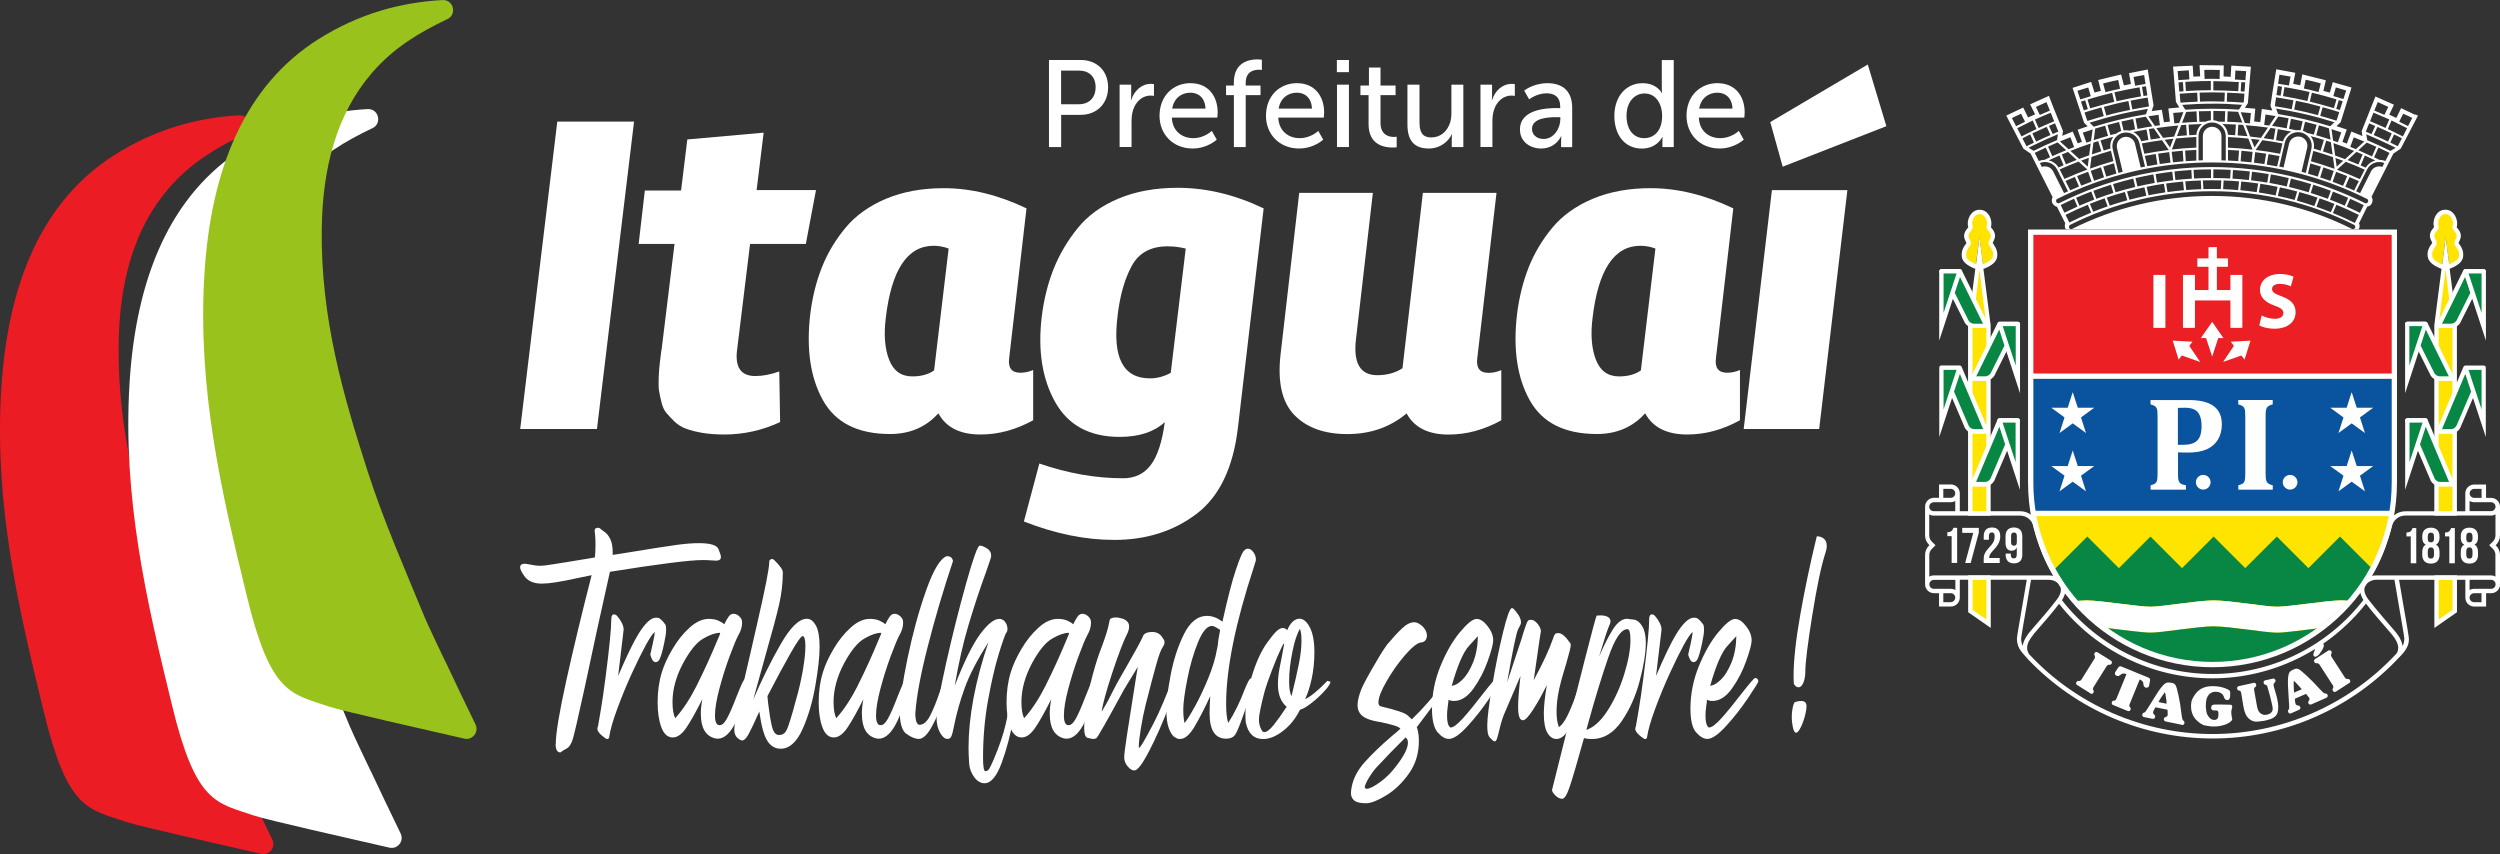 <?xml version="1.0" encoding="UTF-8"?>
<svg id="Camada_2" data-name="Camada 2" xmlns="http://www.w3.org/2000/svg" viewBox="0 0 408.4 139.54">
  <rect x="0" y="0" width="408.4" height="139.54" fill="#333333" stroke="none"/>
  <defs>
    <style>
      .cls-1 {
        fill: #9ac21c;
      }

      .cls-2 {
        fill: #fff;
      }

      .cls-3 {
        fill: #088744;
      }

      .cls-4 {
        fill: #ffe400;
      }

      .cls-5 {
        fill: #ec1c24;
      }

      .cls-6 {
        fill: none;
      }

      .cls-7 {
        fill: #09539f;
      }

      .cls-8 {
        fill: #951b1e;
      }

      .cls-9 {
        fill: #ec2024;
      }
    </style>
  </defs>
  <g id="Camada_1-2" data-name="Camada 1">
    <g>
      <path class="cls-5" d="M39.57,126.9c-.41-.88-2.86-5.95-3.42-7.33-3.21-7.83-6.62-15.51-9.29-23.8-4-12.42-7.66-25.06-7.48-39.5,.12-9.84,2.34-18.75,8.2-25.53,3.67-4.25,7.89-6.66,12.26-8.76,.02-.01,.04-.02,.07-.03,1.61-.78,.98-3.2-.8-3.11-6.88,.38-13.69,2.23-20.33,6.43C6.87,32.78,1.25,46.29,.2,63.64c-1.14,18.76,2.78,35.56,6.9,52.41,3.91,16.28,7.24,16.08,13.47,18.2,2.08,.71,15.63,3.75,22.08,5.23,1.34,.31,2.44-1.07,1.84-2.31-1.76-3.64-3.36-6.95-4.92-10.29"/>
      <path class="cls-2" d="M60.52,125.88c-.41-.88-2.86-5.95-3.42-7.33-3.21-7.83-6.62-15.51-9.29-23.8-4-12.42-7.66-25.06-7.48-39.5,.12-9.84,2.34-18.75,8.2-25.53,3.67-4.25,7.89-6.66,12.26-8.76,.02-.01,.04-.02,.07-.03,1.61-.78,.98-3.2-.8-3.11-6.88,.38-13.69,2.23-20.33,6.43-11.9,7.53-17.51,21.04-18.57,38.38-1.14,18.76,2.78,35.56,6.9,52.41,3.91,16.28,7.24,16.08,13.47,18.2,2.08,.71,15.63,3.75,22.08,5.23,1.34,.31,2.44-1.07,1.84-2.31-1.76-3.64-3.36-6.95-4.92-10.29"/>
      <path class="cls-1" d="M72.75,108.07c-.41-.88-2.86-5.95-3.42-7.33-3.21-7.83-6.62-15.51-9.29-23.8-4-12.42-7.66-25.06-7.48-39.5,.12-9.84,2.34-18.74,8.2-25.53,3.67-4.25,7.89-6.66,12.26-8.76l.07-.03c1.61-.78,.98-3.21-.8-3.11-6.88,.38-13.69,2.23-20.33,6.43-11.9,7.53-17.51,21.04-18.57,38.38-1.14,18.76,2.78,35.56,6.9,52.41,3.91,16.28,7.24,16.08,13.47,18.2,2.08,.71,15.63,3.75,22.08,5.23,1.34,.31,2.44-1.07,1.84-2.31-1.76-3.64-3.36-6.95-4.92-10.29"/>
      <polygon class="cls-2" points="103.58 19.86 97.52 70.08 84.98 70.08 91.04 19.86 103.58 19.86"/>
      <path class="cls-2" d="M108.07,57.17l2.12-17.32h-5.86l1.01-8.72h5.92l1.02-8.35,12.47-1.11-1.15,9.38h9.7l-1.66,8.8h-9.11l-2.11,17.23c-.39,2.9,.6,4.35,2.97,4.35,1.21,0,2.51-.25,3.91-.75l.14,8.27c-2.9,1.35-5.94,2.03-9.13,2.03-1.31,0-2.48-.09-3.53-.26-1.04-.18-1.94-.4-2.69-.68-.75-.27-1.39-.68-1.93-1.2-.53-.53-.97-.99-1.31-1.39-.34-.4-.61-.99-.8-1.77-.19-.78-.33-1.42-.4-1.92-.07-.5-.08-1.23-.04-2.18,.05-.95,.1-1.66,.16-2.14,.06-.47,.15-1.23,.28-2.28"/>
      <path class="cls-2" d="M168.78,68.65c-2.8,1.55-5.67,2.33-8.61,2.33-3.33,0-5.62-1.15-6.88-3.46-2.03,2.26-4.66,3.38-7.89,3.38-5.26,0-8.92-1.84-10.97-5.53-2.05-3.68-2.74-8.38-2.06-14.1,.34-2.71,.96-5.23,1.88-7.56,.92-2.33,2.21-4.5,3.87-6.5,1.66-2,3.87-3.58,6.62-4.74,2.75-1.15,5.89-1.73,9.41-1.73,4.44,0,8.95,1.1,13.54,3.3l-2.82,24.36c-.24,1.66,.36,2.49,1.81,2.49,.72,0,1.42-.15,2.1-.45v8.2Zm-16.19-8.12l2.38-19.93c-.82-.3-1.64-.45-2.45-.45-4.3,0-6.9,3.94-7.82,11.8-.34,2.71-.16,4.98,.54,6.8,.7,1.83,1.97,2.74,3.8,2.74,1.45,0,2.63-.33,3.55-.98"/>
      <path class="cls-2" d="M206.43,34.05l-4.2,35.79c-.77,6.57-3.03,11.27-6.77,14.11-3.74,2.83-8.22,4.25-13.43,4.25-4.73,0-9.65-1-14.77-3.01l2.53-9.47c4.63,1.6,9.19,2.41,13.68,2.41,1.93,0,3.44-.73,4.53-2.18,1.09-1.45,1.85-3.79,2.28-6.99-1.74,1.6-4.2,2.41-7.38,2.41-4.88,0-8.37-1.88-10.5-5.64-2.12-3.76-2.87-8.37-2.24-13.84,.34-2.86,.98-5.48,1.92-7.86,.94-2.38,2.24-4.61,3.91-6.69,1.66-2.08,3.9-3.71,6.7-4.89,2.8-1.18,6.03-1.77,9.7-1.77,4.68,0,9.36,1.12,14.05,3.37m-23.87,17.53c-.87,6.82,.89,10.23,5.28,10.23,1.16,0,2.29-.3,3.4-.9l2.45-20.3c-.96-.25-1.95-.37-2.96-.37-2.75,0-4.71,1.07-5.86,3.2-1.16,2.13-1.93,4.85-2.32,8.16"/>
      <path class="cls-2" d="M229.79,67.53c-2.7,2.26-5.92,3.38-9.68,3.38s-6.65-1.04-8.67-3.12c-2.02-2.08-2.77-5.4-2.24-9.96l3.04-26.32h12.03l-2.75,23.84c-.48,3.96,.67,5.94,3.47,5.94,1.59,0,2.96-.38,4.12-1.13l3.33-28.65h12.03l-3.13,26.91c-.24,1.66,.36,2.49,1.81,2.49,.72,0,1.42-.15,2.1-.45v8.2c-2.8,1.55-5.67,2.33-8.61,2.33-3.32,0-5.61-1.15-6.86-3.46"/>
      <path class="cls-2" d="M284.24,68.65c-2.8,1.55-5.67,2.33-8.61,2.33-3.33,0-5.62-1.15-6.88-3.46-2.03,2.26-4.66,3.38-7.89,3.38-5.26,0-8.92-1.84-10.97-5.53-2.05-3.68-2.74-8.38-2.06-14.1,.34-2.71,.97-5.23,1.88-7.56,.92-2.33,2.21-4.5,3.87-6.5,1.66-2,3.87-3.58,6.62-4.74,2.75-1.15,5.89-1.73,9.41-1.73,4.44,0,8.95,1.1,13.54,3.3l-2.82,24.36c-.24,1.66,.36,2.49,1.81,2.49,.72,0,1.42-.15,2.1-.45v8.2Zm-16.19-8.12l2.38-19.93c-.82-.3-1.64-.45-2.45-.45-4.3,0-6.9,3.94-7.82,11.8-.34,2.71-.16,4.98,.54,6.8,.7,1.83,1.97,2.74,3.8,2.74,1.45,0,2.63-.33,3.55-.98"/>
      <path class="cls-2" d="M301.79,31.06l-4.61,39.02h-12.33l4.61-39.02h12.33Zm6.37-10.45l-16.94,6.62-2.03-7.29,15.93-9.4,3.04,10.08Z"/>
      <g>
        <g>
          <path class="cls-2" d="M341.47,113.25l-2.13-1.33c-.08-.05-.13-.1-.15-.14-.03-.05-.04-.1-.04-.14,0-.05,0-.09,.02-.13,.02-.04,.03-.07,.05-.1,.08-.13,.2-.19,.35-.17h.06c.14,.01,.26-.05,.36-.17l2.21-3.54c.06-.16,.06-.29,0-.4l-.02-.02v-.03c-.09-.13-.09-.26-.01-.39,.13-.21,.3-.25,.52-.11l2.13,1.33c.14,.09,.2,.22,.18,.38-.01,.06-.03,.1-.06,.14-.07,.11-.19,.17-.35,.17h-.05c-.13-.02-.25,.04-.37,.17l-2.21,3.54c-.07,.16-.07,.29,0,.41l.02,.05c.07,.14,.07,.28,0,.39-.03,.05-.06,.08-.1,.11-.13,.1-.27,.1-.42,0Z"/>
          <path class="cls-2" d="M351.1,111.92c-.02,.09-.03,.15-.04,.17-.04,.11-.12,.18-.24,.23-.14,.05-.28,.04-.4-.04-.17-.1-.26-.29-.28-.55,0-.17-.04-.29-.1-.38-.06-.09-.18-.19-.36-.29l-.14-.06-1.67,4.1c-.05,.16-.02,.3,.07,.4l.02,.02,.02,.03c.1,.12,.12,.25,.06,.39-.09,.23-.26,.29-.5,.19l-2.32-.95c-.18-.07-.26-.19-.24-.34,0-.05,0-.1,.02-.16,.06-.14,.16-.21,.31-.22h.06c.14-.01,.25-.09,.33-.24l.04-.08,1.64-4.01-.13-.05c-.1-.02-.19-.04-.26-.05-.07,0-.14,0-.2,0s-.12,.04-.18,.07c-.06,.03-.12,.08-.19,.13-.21,.18-.4,.24-.58,.19-.15-.04-.26-.12-.31-.24-.05-.13-.06-.24,0-.36,0-.02,.1-.17,.29-.45l.25-.37,.06-.06c.13-.1,.26-.12,.39-.07l4.49,1.84c.13,.05,.2,.16,.23,.32v.08s-.08,.45-.08,.45c-.03,.15-.05,.27-.07,.36Z"/>
          <path class="cls-2" d="M356.42,118.4l-2.62-.54c-.16-.03-.27-.13-.31-.29,0-.06,0-.11,0-.16,.03-.13,.12-.22,.27-.28l.05-.02,.07-.02c.12-.04,.2-.12,.22-.24,.02-.1,.02-.32,0-.65l-.02-.26-1.96-.4-.1,.16c-.17,.28-.26,.47-.28,.59-.04,.18,.01,.32,.15,.43l.04,.04c.12,.11,.16,.23,.13,.37-.05,.24-.2,.34-.45,.29l-1.36-.28c-.23-.05-.33-.19-.28-.43,.03-.15,.12-.25,.25-.29l.06-.02c.08-.02,.16-.09,.24-.2l.1-.14,.02-.02,1.73-2.76c.44-.69,.83-1.19,1.17-1.5,.19-.17,.39-.27,.61-.29,.14-.01,.36,.01,.68,.07,.25,.05,.42,.16,.53,.32l.06,.1c.14,.26,.28,.78,.45,1.58,.02,.07,.04,.18,.07,.34,.03,.16,.06,.35,.11,.59,.04,.19,.07,.37,.1,.56,.03,.19,.06,.39,.08,.59l.14,1.01c.01,.08,.03,.17,.04,.27,.01,.09,.03,.2,.05,.31l.02,.06,.03,.15c.03,.13,.09,.22,.17,.28h.02s.02,.04,.02,.04c.12,.12,.16,.24,.13,.37-.01,.05-.03,.1-.06,.14-.09,.14-.22,.19-.4,.15Zm-2.53-4.08l-.04-.25-.05-.3-.02-.2c-.01-.1-.05-.27-.12-.5-.18,.23-.38,.51-.61,.86l-.12,.19-.1,.16-.11,.2-.11,.21,1.33,.27-.05-.63Z"/>
          <path class="cls-2" d="M364.57,117.68l-.08,.1c-.21,.25-.6,.47-1.16,.65-.48,.15-.93,.23-1.36,.25-.1,0-.18,0-.24,0-.07,0-.12,0-.17,0h-.21c-.66-.08-1.09-.14-1.28-.2-.34-.11-.72-.35-1.13-.72-.69-.63-1.02-1.43-1.01-2.43v-.16s.02-.09,.02-.17c0-.08,.02-.18,.03-.31,.03-.26,.2-.63,.51-1.11,.65-1.02,1.66-1.52,3.04-1.49,.71,.01,1.3,.11,1.78,.28l.26,.09c.3,.11,.51,.22,.63,.33,.09,.07,.13,.18,.13,.34,0,.2,0,.36-.01,.48s-.01,.2-.02,.25c-.06,.34-.19,.5-.4,.5-.28,0-.46-.12-.53-.33l-.09-.24c-.11-.3-.33-.52-.67-.67-.17-.07-.38-.11-.63-.12-.48,0-.86,.15-1.15,.49-.3,.35-.46,.84-.47,1.45,0,.02,0,.08-.01,.17,0,.09-.01,.14-.01,.17v.17s.07,.65,.07,.65c.04,.35,.17,.68,.4,.99,.26,.34,.55,.51,.88,.52,.47,0,.7-.24,.71-.76v-.35s0-.06,0-.06v-.08c-.05-.2-.16-.3-.34-.3h-.2s-.07,0-.13,0c-.35,0-.52-.15-.51-.42,0-.29,.11-.46,.3-.51,.14-.04,.53-.05,1.17-.04l1.64,.03c.23,0,.34,.12,.33,.35,0,.05-.01,.11-.03,.18l-.05,.18-.06,.28-.02,.17c0,.32,.04,.68,.13,1.06v.04s.03,.07,.03,.07c0,.08-.02,.17-.08,.24Z"/>
          <path class="cls-2" d="M371.72,111.13c.03,.14-.01,.26-.13,.37l-.04,.04c-.13,.12-.17,.29-.12,.52,0,.04,.02,.09,.03,.13,0,.04,.02,.09,.04,.14l.38,1.32c.03,.09,.05,.18,.07,.27,.02,.09,.04,.18,.06,.27,.22,.99,.22,1.77,.01,2.34-.2,.54-.79,.91-1.75,1.13l-.5,.11s-.06,0-.21,.02c-.15,.02-.4,.05-.72,.09-.49,.06-.96-.07-1.38-.41-.48-.38-.81-1.06-.97-2.03l-.17-1-.17-1.07c-.03-.2-.07-.34-.12-.41-.05-.07-.12-.12-.23-.15h-.03s-.03-.01-.03-.01c-.15-.03-.25-.12-.28-.28-.05-.24,.05-.39,.3-.44l2.35-.52c.26-.06,.41,.04,.46,.28,.03,.15,0,.28-.13,.37l-.05,.04c-.12,.09-.17,.22-.17,.4,.02,.1,.04,.26,.08,.47,.04,.21,.09,.49,.15,.83l.18,1.01c.03,.15,.05,.28,.07,.39s.04,.19,.05,.24c.08,.34,.21,.61,.39,.82,.11,.12,.27,.22,.47,.3,.23,.09,.45,.1,.66,.06,.47-.1,.78-.31,.92-.6,.08-.15,.1-.39,.04-.72,0-.01,0-.07-.03-.18-.08-.37-.15-.67-.21-.91-.06-.24-.1-.41-.13-.53l-.15-.56-.26-.92-.08-.26c-.03-.11-.12-.18-.26-.22h-.03s-.02-.02-.02-.02c-.15-.03-.24-.13-.27-.28-.05-.24,.05-.39,.3-.44l1.17-.26c.17-.04,.31,0,.4,.14,.03,.04,.05,.09,.06,.14Z"/>
          <path class="cls-2" d="M380.04,113.99l-2.44,1.07c-.15,.07-.29,.05-.42-.06-.04-.04-.07-.09-.09-.13-.05-.12-.03-.25,.06-.38l.03-.04,.04-.06c.08-.1,.09-.21,.04-.32-.04-.09-.17-.27-.38-.52l-.17-.2-1.83,.8,.02,.19c.03,.32,.06,.54,.11,.64,.07,.17,.2,.26,.37,.26h.05c.16,.03,.27,.1,.32,.23,.1,.23,.03,.39-.2,.49l-1.27,.56c-.22,.1-.38,.03-.48-.19-.06-.14-.05-.27,.04-.38l.04-.05c.06-.06,.08-.17,.08-.3v-.18s0-.03,0-.03l-.19-3.25c-.04-.82-.01-1.45,.08-1.9,.05-.25,.16-.44,.33-.59,.1-.09,.3-.2,.6-.33,.23-.1,.44-.12,.62-.04l.11,.04c.26,.13,.68,.47,1.27,1.03,.05,.05,.14,.13,.25,.24,.11,.11,.26,.25,.43,.42,.14,.13,.27,.27,.41,.4s.27,.28,.41,.43l.7,.75c.06,.06,.12,.12,.19,.19,.07,.07,.14,.15,.22,.23l.05,.04,.11,.1c.1,.09,.2,.13,.3,.13h.03s.03,0,.03,0c.16,.03,.27,.1,.32,.22,.02,.05,.03,.1,.03,.14,0,.16-.07,.28-.24,.35Zm-4.42-1.87l-.18-.18-.21-.22-.13-.15c-.07-.08-.19-.19-.39-.34-.02,.29-.02,.64,0,1.05v.22s.02,.18,.02,.18l.02,.23,.03,.23,1.24-.54-.41-.48Z"/>
          <path class="cls-2" d="M379.31,106.26c-.29,.46-.54,.76-.76,.9-.27,.17-.47,.17-.59-.02-.08-.13-.06-.35,.07-.66,.14-.31,.18-.51,.12-.6-.1-.15,.06-.36,.49-.64,.45-.29,.76-.29,.94,0,.12,.18,.03,.52-.28,1.03Zm4.44,5.33l-2.12,1.37c-.08,.05-.14,.07-.2,.08-.05,0-.1,0-.15-.02-.04-.02-.08-.04-.11-.08-.03-.03-.05-.06-.07-.09-.08-.13-.09-.26,0-.39l.03-.05c.06-.12,.06-.26,0-.4l-2.26-3.5c-.12-.13-.24-.18-.37-.17h-.03s-.03,0-.03,0c-.15,.02-.27-.04-.35-.17-.13-.21-.1-.38,.12-.52l2.12-1.36c.14-.09,.28-.09,.42,0,.04,.04,.08,.07,.11,.11,.07,.11,.07,.24,0,.38l-.02,.05c-.07,.11-.07,.25,0,.41l2.26,3.5c.11,.13,.24,.18,.37,.17h.05c.16,0,.28,.05,.35,.17,.03,.05,.05,.09,.06,.14,.03,.16-.03,.29-.18,.38Z"/>
        </g>
        <path class="cls-2" d="M394.56,18.77l-1.87-.89-.44-.21-.22,.44-.57,1.16-1.15-.54,.55-1.16,.22-.46-.47-.21-2.09-.93-.47-.21-.19,.48-2.01,5.06-.05,.13,.02,.13,.1,.66-1.32-.54-.48-.2-.18,.48-.56,1.5-.72-.28,.54-1.54,.17-.48-.48-.16-1.2-.4,.58-.54,.1-.09,.04-.13,1.58-5.06,.15-.49-.49-.14-2.09-.59-.48-.14-.13,.48-.34,1.23-1.06-.29,.29-1.25,.11-.48-.48-.12-2.85-.71-.51-.13-.1,.51-.25,1.27-1.14-.23,.25-1.32,.09-.49-.49-.09-2.12-.39-.5-.09-.08,.5-.51,3.08-.34,2.24-.02,.13,.05,.13,.26,.65-1.21-.18-.51-.07-.06,.51-.19,1.64-1-.11,.14-1.59,.04-.5-.5-.04-1.2-.1,.44-.68,.07-.11v-.13s.43-5.28,.43-5.28l.04-.51-.51-.03-2.18-.12-.5-.03-.11,1.84-1.16-.08,.03-1.8h-.49s-3.46-.04-3.46-.04l.03,.53,.07,1.3-1.11,.05-.08-1.3-.03-.49-.49,.02-2.2,.1-.51,.02,.04,.51,.41,5.14v.12s.07,.1,.07,.1l.49,.81-1.28,.12-.51,.05,.06,.51,.2,1.64-.98,.1-.26-1.57-.08-.47-.48,.06-1.18,.16,.27-.82,.04-.12-.02-.12-.86-5.23-.08-.51-.5,.1-2.07,.41-.48,.09,.08,.48,.22,1.29-1.14,.23-.33-1.3-.12-.48-.48,.11-2.78,.67-.49,.12,.12,.49,.32,1.28-1.04,.28-.4-1.27-.15-.47-.47,.15-2.09,.67-.48,.15,.16,.48,1.69,5.11,.04,.12,.09,.09,.5,.47-1.18,.41-.47,.16,.17,.47,.53,1.51-.68,.25-.63-1.48-.19-.45-.45,.18-1.26,.51,.1-.62,.02-.14-.05-.13-1.54-3.79-.52-1.35-.19-.49-.48,.22-2.12,.95-.47,.21,.23,.46,.58,1.17-1.14,.52-.58-1.18-.22-.44-.44,.21-1.86,.88-.47,.22,.24,.46,2.51,4.84,.06,.11,.1,.07,1.07,.73,3.59,7.1c-.12,.28-.23,.72,.03,1.1,.2,.29,.48,.43,.69,.49l1.34,2.67c-.07,.25-.13,.63,.07,.98,.22,.37,.51,.56,.88,.56,.19,0,.38-.05,.6-.16,.05-.02,.13-.06,.23-.11h44.43c.31,.13,.51,.22,.51,.22l.05,.02h.05s.12,.03,.25,.03c.59,0,.8-.35,.86-.5,.02-.05,.04-.09,.05-.12,.09-.2,.18-.43,.07-.73-.02-.05-.04-.1-.06-.15l1.35-2.73c.22-.04,.48-.14,.65-.38,.23-.32,.29-.71,.16-1.03-.03-.07-.07-.14-.11-.21l3.57-7.05,1.1-.74,.1-.07,.06-.11,2.52-4.82,.24-.46-.47-.22Zm-15.64,13.63c.82,.28,1.63,.58,2.43,.91l-.58,1.35c-.78-.31-1.56-.6-2.35-.88l.51-1.38Zm-.85,1.26c-.95-.32-1.9-.62-2.86-.89l.41-1.4c1,.28,1.98,.58,2.96,.91l-.51,1.38Zm3.61-.21c1.24,.51,2.47,1.06,3.66,1.66l-.65,1.31c-1.18-.59-2.37-1.12-3.59-1.62l.58-1.35Zm1.69,.3l.55-1.28c.75,.33,1.49,.68,2.22,1.05l-.62,1.25c-.71-.35-1.42-.69-2.15-1.01Zm-.33-.15c-.8-.35-1.6-.68-2.42-.99l.49-1.31c.84,.32,1.67,.66,2.48,1.02l-.55,1.29Zm-2.76-1.12c-.92-.34-1.85-.66-2.79-.96l.41-1.34c.97,.3,1.93,.63,2.87,.99l-.49,1.31Zm-3.14-1.07c-1.06-.32-2.13-.61-3.21-.87l.32-1.37c1.11,.27,2.22,.57,3.3,.9l-.41,1.34Zm-1.87-.14l-.41,1.4c-.91-.25-1.83-.47-2.75-.66l.33-1.41c.96,.2,1.9,.43,2.84,.68Zm-1.7-.81c-.94-.22-1.88-.41-2.83-.58l.23-1.39c.98,.17,1.95,.37,2.92,.6l-.32,1.37Zm-1.5,.06l-.32,1.41c-.91-.19-1.82-.35-2.74-.49l.24-1.42c.95,.14,1.89,.31,2.82,.5Zm-1.69-.69c-.88-.15-1.76-.28-2.65-.38l.16-1.4c.92,.11,1.82,.24,2.72,.39l-.23,1.39Zm-1.49,.15l-.24,1.41c-.89-.13-1.78-.24-2.67-.32l.15-1.42c.93,.08,1.84,.19,2.76,.32Zm-1.51-.57c-.89-.1-1.78-.18-2.68-.23l.08-1.41c.93,.06,1.85,.14,2.76,.24l-.16,1.4Zm-1.61,.22l-.15,1.42c-.82-.07-1.63-.12-2.45-.15l.08-1.42c.85,.03,1.69,.08,2.53,.15Zm-1.44-.47c-.91-.05-1.83-.08-2.76-.08v-1.41c.95,0,1.89,.03,2.83,.08l-.08,1.41Zm-1.46,.31l-.08,1.42c-.47-.01-.94-.02-1.41-.02s-.95,0-1.43,.02l-.08-1.42c.5-.01,1-.02,1.5-.02s.99,0,1.48,.02Zm-1.67-.39c-.93,0-1.86,.03-2.78,.08l-.08-1.41c.94-.05,1.89-.08,2.85-.08v1.41Zm-1.68,.4l.08,1.42c-.82,.03-1.64,.08-2.46,.14l-.15-1.41c.84-.07,1.68-.12,2.53-.15Zm-4.14-.07l-.16-1.4c.91-.1,1.83-.19,2.76-.24l.08,1.41c-.9,.05-1.79,.14-2.68,.23Zm1.24,.25l.15,1.41c-.9,.08-1.79,.18-2.68,.31l-.23-1.4c.91-.13,1.83-.24,2.76-.32Zm-4.25,.17l-.23-1.39c.9-.15,1.81-.29,2.72-.39l.16,1.4c-.89,.1-1.77,.23-2.65,.38Zm1.13,.19l.23,1.4c-.92,.14-1.84,.3-2.74,.48l-.32-1.38c.93-.19,1.87-.36,2.82-.5Zm-4.33,.44l-.32-1.37c.96-.22,1.93-.42,2.92-.6l.23,1.39c-.95,.17-1.9,.36-2.83,.58Zm1.14,.13l.32,1.38c-.93,.19-1.85,.42-2.76,.66l-.4-1.35c.94-.25,1.88-.48,2.84-.68Zm-8.92,2.71c.8-.32,1.61-.62,2.43-.91l.49,1.32c-.79,.27-1.58,.56-2.36,.88l-.55-1.29Zm.22,1.43c-1.21,.5-2.4,1.03-3.56,1.62l-.62-1.25c1.19-.59,2.4-1.15,3.64-1.65l.55,1.29Zm2.55-2.46c.97-.33,1.96-.63,2.96-.91l.4,1.35c-.97,.27-1.93,.56-2.87,.88l-.49-1.32Zm1.44-.86l-.41-1.34c1.09-.33,2.19-.63,3.3-.9l.32,1.37c-1.08,.26-2.15,.55-3.21,.87Zm-.35,.11c-.94,.29-1.87,.61-2.79,.96l-.49-1.31c.95-.35,1.9-.68,2.87-.99l.41,1.34Zm-3.13,1.09c-.82,.31-1.62,.64-2.42,.99l-.55-1.29c.82-.36,1.65-.7,2.48-1.02l.49,1.31Zm-2.75,1.14c-.72,.32-1.42,.65-2.12,1l-.62-1.25c.72-.36,1.45-.71,2.19-1.04l.55,1.28Zm-1.38,3.3c0-.15,.09-.27,.21-.33h0c6.98-3.5,14.85-5.48,23.17-5.48s16.2,1.98,23.18,5.48h0c.12,.06,.21,.19,.21,.34,0,.21-.17,.38-.38,.38-.06,0-.11-.02-.15-.04-6.88-3.45-14.64-5.39-22.86-5.39s-15.98,1.94-22.86,5.38c-.01,0-.02,0-.03,.02-.04,.01-.08,.03-.12,.03-.21,0-.38-.17-.38-.38Zm48.33-3.88h0c-7.51-3.76-15.98-5.88-24.95-5.88s-17.43,2.12-24.94,5.88h0c-.05,.02-.11,.04-.17,.04-.21,0-.38-.17-.38-.39,0-.15,.08-.27,.2-.33,1.86-.93,3.77-1.76,5.72-2.48h0s.01,0,.03-.01c6.17-2.27,12.76-3.46,19.54-3.46,8.93,0,17.54,2.06,25.3,5.95,.12,.07,.2,.19,.2,.33,0,.21-.17,.39-.38,.39-.06,0-.12-.02-.17-.04Zm-57.64-13.89l.08-.04,.46-.23,.94-.43,.65,1.31c-.53,.26-1.08,.53-1.46,.73l-.68-1.33h0Zm3.39,.41l.61,1.39c-.55,.25-2.25,1.1-2.45,1.21l-.69-1.35c.67-.33,1.82-.92,2.54-1.26Zm2.24-3.01l.56,1.39c-.55,.23-1.1,.46-1.65,.7l-.63-1.3,1.72-.79Zm.7,1.73l.56,1.4c-.85,.35-1.7,.72-2.54,1.1l-.6-1.38c.85-.39,1.71-.76,2.58-1.11Zm5.24,3.26c.59-.2,.99-.33,1.59-.52v.09s-.25,1.81-.25,1.81c-.26,.08-.51,.18-.76,.26v-.02s-.56-1.55-.56-1.55l-.02-.07Zm1.79-5.71c.99-.29,1.99-.55,3-.79l.35,1.46c-1.33,.32-2.64,.68-3.93,1.07l-.44-1.43c.22-.07,.43-.14,.64-.2h0s.38-.11,.38-.11h0Zm12.97,2.49c.62-.06,1.04-.09,1.67-.14l-.03,.08-.65,1.7c-.27,.02-.54,.05-.8,.07h0s-.18-1.65-.18-1.65v-.07Zm3.05-5.14c1.03-.05,2.06-.08,3.1-.08v1.5c-1.36,0-2.72,.05-4.07,.14l-.1-1.49c.22-.01,.45-.03,.67-.05h0s.4-.02,.4-.02h0Zm32.09,4.15l-.63,1.3c-.55-.24-1.09-.47-1.65-.7l.56-1.39,1.72,.79Zm.16,2.06l-.6,1.38c-.84-.38-1.68-.75-2.54-1.1l.56-1.4c.87,.36,1.73,.73,2.58,1.11Zm.41,2.27l-.61,1.34c-.77-.37-1.55-.73-2.34-1.07l.61-1.33c.79,.34,1.57,.7,2.34,1.07Zm-2.7-1.22l-.61,1.33c-.29-.12-.64-.27-.93-.39l.04-.11,.5-1.25c.33,.14,.66,.28,.99,.43Zm-12.26,1.77c-.81-.19-1.63,.32-1.82,1.13l-.89,3.86v.03c-.24-.05-.47-.09-.71-.14l.91-3.92c.26-1.13,1.35-1.85,2.47-1.69,0,0,.15,.03,.2,.04,.06,.01,.19,.05,.19,.05,1.08,.36,1.74,1.48,1.48,2.61l-.91,3.94c-.23-.06-.46-.13-.69-.19v-.03s.91-3.88,.91-3.88c.19-.81-.32-1.63-1.13-1.82Zm-11.8,1.78v-1.73c1.11,.05,2.22,.13,3.32,.24l.7,1.81c-1.33-.15-2.67-.26-4.02-.32Zm4.02,.69l-.15,1.4-.04,.31c-.58-.07-1.17-.12-1.76-.17l.13-1.72c.61,.05,1.21,.11,1.82,.18Zm-2.21-.21l-.13,1.72c-.55-.04-1.11-.07-1.67-.1v-1.73c.6,.03,1.2,.07,1.8,.11Zm-5.91,1.58h0c-.24,0-.48,.02-.71,.03v-3.98c-.01-1.16,.88-2.11,2.01-2.21,0,0,.13,0,.21,0,.07,0,.19,0,.19,0,1.14,.1,2.03,1.04,2.04,2.2v4c-.23,0-.46-.02-.7-.03v-3.97c-.01-.83-.69-1.51-1.53-1.51-.83,0-1.51,.68-1.51,1.52v3.96Zm-14.02-1.96l.92,3.84c-.23,.06-.46,.12-.69,.19l-.93-3.87c-.27-1.13,.38-2.26,1.46-2.62,0,0,.14-.04,.19-.05,.05-.01,.2-.04,.2-.04,1.13-.17,2.22,.54,2.49,1.67l.93,3.88c-.23,.05-.47,.09-.7,.14l-.93-3.85c-.19-.81-1.01-1.31-1.82-1.12-.81,.19-1.31,1.01-1.12,1.82Zm-11.12-3.65c.33-.14,.66-.29,.99-.43l.5,1.25,.04,.11c-.29,.12-.64,.27-.93,.39l-.61-1.33Zm.24,1.49c-.79,.34-1.57,.7-2.34,1.07l-.61-1.34c.77-.37,1.55-.72,2.34-1.07l.61,1.33Zm.31,3.46l-.7-1.57c.52-.23,1.03-.46,1.56-.69l.04,.04,1.36,1.24c-.76,.31-1.51,.63-2.25,.97Zm2.56-.7l1.43,1.3c-.6,.23-1.19,.47-1.77,.72l-.68-1.6c.34-.14,.68-.28,1.02-.42Zm-1.39,.58l.67,1.6c-.28,.12-.55,.23-.83,.36-.37-.61-.94-1.01-1.59-1.17,.58-.27,1.16-.53,1.74-.79Zm3.12,1l1.43,1.3c-1.27,.47-2.51,.98-3.74,1.53l-.78-1.55c1.01-.46,2.04-.88,3.08-1.28Zm.41-.16c.42-.16,.84-.31,1.27-.46l-.19,1.45-1.08-.99Zm-1.02,2.66l.68,1.57c-.48,.2-.97,.41-1.44,.62l-.77-1.53c.51-.23,1.02-.45,1.54-.66Zm.37-.15c.59-.24,1.19-.47,1.79-.69l.58,1.61c-.57,.21-1.13,.43-1.7,.66l-.68-1.58Zm6.78-10.03c1.59-.38,3.19-.69,4.78-.94l-.32,.89c-1.42,.24-2.85,.52-4.27,.86-1.44,.34-2.85,.74-4.25,1.17l-.69-.65c1.55-.49,3.13-.94,4.74-1.32Zm-2.02,.14l-.39-1.41c.66-.18,1.32-.35,1.99-.51,.67-.16,1.34-.3,2.01-.43l.28,1.44c-.65,.13-1.3,.27-1.94,.42-.65,.15-1.3,.32-1.94,.5Zm5.1,2.19l-.33-1.69c.56-.11,1.12-.21,1.69-.3l.05,.07,1.03,1.5c-.82,.13-1.63,.27-2.43,.43Zm2.67-.09l1.09,1.59c-.54,.07-1.07,.15-1.6,.24l-.3-1.71c.27-.04,.53-.08,.8-.12Zm-1.19,.19l.3,1.71c-.39,.07-.78,.13-1.17,.21-.22-.67-.69-1.2-1.28-1.5,.71-.15,1.43-.29,2.15-.41Zm-2.82,.18c-.3-.06-.61-.07-.93-.02l-.35-1.46c.63-.15,1.27-.29,1.9-.41l.33,1.69c-.32,.06-.63,.14-.95,.21Zm-3.07,2.93c-.37,.11-.74,.22-1.11,.34l-.52-1.66c.7-.21,1.4-.41,2.1-.6-.4,.54-.58,1.22-.47,1.93Zm-.02-2.18l-.47-1.66c.63-.17,1.26-.34,1.89-.49l.35,1.46c-.3,.1-.57,.25-.8,.43-.32,.08-.65,.16-.97,.25Zm-2.49-.97v-.1c.55-.17,1.09-.33,1.64-.48l.47,1.66c-.79,.22-1.57,.46-2.34,.71l.23-1.79Zm.5,1.94l.52,1.66c-.52,.16-1.04,.33-1.55,.51l.25-1.92c.26-.09,.52-.17,.78-.25Zm2.08,1.58l.4,1.69c-1.29,.37-2.57,.78-3.82,1.23l.25-1.92c1.04-.36,2.1-.7,3.17-1Zm-3.31,3.28c.56-.2,1.11-.39,1.68-.58l.5,1.64c-.54,.18-1.08,.36-1.62,.56l-.55-1.62Zm2.05-.7c.58-.19,1.16-.36,1.75-.53l.4,1.67c-.55,.16-1.11,.33-1.65,.5l-.5-1.64Zm6.8-1.74c.59-.11,1.18-.22,1.78-.31l.27,1.7c-.55,.09-1.1,.18-1.65,.29l-.4-1.68Zm-.09-.36l-.4-1.68c1.09-.21,2.18-.38,3.29-.53l1.1,1.6c-1.34,.16-2.67,.37-3.98,.62Zm4.07-.26l.2,1.62v.09c-.58,.07-1.16,.15-1.74,.24l-.27-1.7c.6-.09,1.2-.17,1.81-.25Zm.13-.75l-.87-1.27c.47-.06,.95-.12,1.42-.17l-.55,1.44Zm.3,.33l.69-1.81c1.1-.11,2.2-.19,3.31-.24v1.73c-1.34,.06-2.67,.16-4,.31Zm1.89,1.92c-.57,.05-1.14,.1-1.71,.17v-.1s-.2-1.62-.2-1.62c.6-.07,1.2-.13,1.8-.18l.11,1.72Zm4.71-9.42c1.64,0,3.26,.07,4.87,.19l-.51,.79c-1.44-.1-2.89-.15-4.35-.15s-2.95,.06-4.4,.16l-.52-.79c1.63-.12,3.27-.19,4.92-.19Zm-5.19-.16l-.13-1.46c.95-.07,1.91-.13,2.87-.17l.06,1.47c-.92,.03-1.88,.09-2.79,.16Zm3.13-1.64c.68-.02,1.37-.04,2.06-.04s1.37,.02,2.05,.04l-.06,1.47c-.66-.02-1.32-.04-1.99-.04s-1.33,.01-2,.04l-.06-1.47Zm4.44,1.48l.06-1.47c.94,.03,1.89,.09,2.82,.16l-.11,1.37-.06,.09c-.9-.07-1.8-.12-2.71-.15Zm.07,3.29l.07-1.72c.57,.02,1.14,.06,1.71,.09l.03,.07,.65,1.68c-.81-.06-1.63-.1-2.46-.13Zm2.6,.51l.71,1.84c-.54-.05-1.07-.1-1.61-.13l.11-1.76c.27,.02,.53,.04,.8,.05Zm-2.93-2.24l-.07,1.72c-.32,0-.65-.01-.97-.02-.28-.13-.58-.21-.9-.24v-1.51c.65,0,1.29,.02,1.94,.04Zm-2.34,1.47c-.31,.03-.61,.11-.88,.24-.33,0-.67,0-1,.02l-.08-1.72c.65-.02,1.3-.04,1.96-.04v1.51Zm-4.08-1.26l.04-.09c.56-.04,1.12-.07,1.69-.1l.08,1.72c-.82,.03-1.63,.08-2.44,.15l.64-1.68Zm.04,2l.12,1.73c-.54,.04-1.08,.08-1.62,.13l.69-1.8c.27-.02,.55-.05,.82-.06Zm1.66,4.12v1.73c-.57,.03-1.15,.06-1.72,.1l-.11-1.73c.61-.05,1.21-.08,1.82-.11Zm-1.15-2.41l-.12-1.73c.72-.04,1.45-.08,2.18-.1-.51,.43-.85,1.06-.9,1.76-.39,.02-.77,.04-1.16,.07Zm5.41-1.83c.74,.02,1.47,.05,2.2,.08l-.11,1.75c-.39-.02-.79-.05-1.18-.07-.06-.71-.39-1.33-.91-1.77Zm4.69,2.42c.46,.05,.93,.1,1.39,.16l-.84,1.25-.55-1.41Zm.51,3.51l.16-1.33c.6,.07,1.19,.16,1.79,.25l-.29,1.69c-.56-.08-1.13-.16-1.7-.23l.04-.38Zm.24-1.69l1.08-1.6c1.11,.15,2.2,.32,3.29,.53l-.39,1.69c-1.31-.25-2.64-.46-3.98-.62Zm8.16-5.82c1.59,.37,3.16,.81,4.7,1.29l-.68,.65c-1.38-.42-2.78-.81-4.2-1.14-1.44-.34-2.88-.62-4.32-.85l-.33-.89c1.61,.25,3.22,.56,4.84,.94Zm-1.87-.78l.28-1.44c.67,.14,1.34,.28,2.01,.43,.67,.16,1.33,.33,1.99,.51l-.4,1.41c-.64-.17-1.28-.34-1.93-.49-.65-.15-1.3-.29-1.95-.42Zm3.2,6.38c.13-.75-.07-1.49-.52-2.05,.73,.19,1.45,.4,2.17,.63l-.53,1.76,.38,.11,.53-1.75c.25,.08,.5,.17,.76,.25l.28,2.02c-1.01-.35-2.04-.67-3.07-.97Zm3.13,1.38l.26,1.89v.03c-1.27-.46-2.56-.87-3.86-1.24l.39-1.69c1.08,.31,2.15,.65,3.2,1.01Zm-4.22-3.95c-.21-.14-.43-.26-.68-.34l.34-1.47c.63,.15,1.26,.31,1.89,.48l-.45,1.61c-.36-.1-.73-.19-1.1-.28Zm1.48,.39l.45-1.62c.55,.15,1.1,.32,1.64,.48v.08s.26,1.77,.26,1.77c-.78-.26-1.56-.49-2.35-.72Zm-4.43-1.06l.31-1.64c.64,.13,1.28,.26,1.91,.41l-.34,1.47c-.25-.04-.5-.03-.74,0-.38-.08-.76-.16-1.14-.24Zm.39,.46c-.65,.3-1.16,.87-1.38,1.6-.38-.07-.76-.14-1.14-.2l.3-1.8c.75,.12,1.48,.26,2.22,.41Zm-2.14-2.47c.56,.09,1.11,.19,1.67,.29l-.31,1.64c-.79-.15-1.59-.28-2.39-.4l1.04-1.54Zm-.47,1.99l-.3,1.8c-.54-.09-1.08-.17-1.63-.25l1.13-1.67c.27,.04,.53,.07,.8,.12Zm-1.14,4.16c.6,.1,1.2,.2,1.8,.32l-.39,1.68c-.56-.11-1.13-.2-1.7-.29l.29-1.7Zm6.85,1.52c.58,.17,1.15,.34,1.72,.52l-.52,1.63c-.53-.17-1.06-.33-1.6-.48l.39-1.67Zm2.1,.64c.57,.19,1.14,.38,1.71,.59l-.55,1.62c-.55-.2-1.11-.39-1.67-.57l.52-1.63Zm2.1,.73c.61,.22,1.21,.46,1.81,.7l-.68,1.58c-.56-.23-1.13-.45-1.7-.66l.57-1.61Zm-.1-2.26c.42,.15,.84,.3,1.25,.46l-1.06,.96-.2-1.42Zm2.28,3.12c.52,.21,1.03,.43,1.53,.66l-.77,1.53c-.48-.21-.96-.42-1.44-.62l.68-1.58Zm-2.04-1.2l1.43-1.3c1.04,.4,2.07,.82,3.09,1.28l-.78,1.55c-1.22-.55-2.47-1.06-3.74-1.53Zm1.73-1.58l1.46-1.34c.33,.14,.67,.28,1,.43l-.69,1.63c-.59-.25-1.18-.49-1.77-.72Zm2.14,.88l.68-1.62c.57,.26,1.15,.53,1.72,.81-.64,.16-1.21,.57-1.57,1.17-.27-.12-.55-.24-.83-.36Zm-.38-2.49l1.33-1.21,.04-.04c.52,.22,1.04,.45,1.56,.69l-.7,1.57c-.74-.35-1.48-.68-2.22-1Zm.97-1.42l-1.37,1.25c-.31-.13-.62-.26-.93-.38l.58-1.55c.57,.22,1.15,.45,1.71,.68Zm-1.67,1.53l-1.47,1.35c-.53-.2-1.07-.4-1.62-.59l-.28-2.03c1.13,.39,2.25,.81,3.37,1.27Zm-3.43-1.69l-.26-1.86c.61,.19,1,.32,1.6,.52l-.56,1.62c-.26-.09-.52-.19-.78-.27Zm.51-3.26c-.86-.27-1.73-.53-2.61-.77l.4-1.41c.91,.25,1.82,.51,2.71,.8l-.42,1.31-.08,.08Zm0-1.91l.43-1.44c.21,.06,.42,.13,.63,.19l-.46,1.43c-.2-.06-.4-.12-.6-.18Zm-.47-2.1l.41-1.41c.57,.16,1.13,.33,1.69,.5l-.45,1.4c-.55-.17-1.1-.33-1.65-.49Zm.52,.54l-.43,1.44c-1.29-.39-2.6-.75-3.93-1.07l.34-1.46c1.36,.32,2.7,.7,4.03,1.1Zm-4.13-1.51c-.4-.09-.8-.18-1.2-.26l.29-1.44h0c.41,.09,.83,.18,1.24,.28,.42,.1,.82,.21,1.23,.32l-.37,1.42c-.4-.1-.79-.21-1.2-.31Zm-.28,.32l-.34,1.46c-1.33-.31-2.66-.57-3.99-.8l.24-1.47c.22,.04,.44,.07,.67,.11h0s.39,.07,.39,.07h0c1.01,.18,2.02,.39,3.04,.62Zm-5.13-1.36l.22-1.48c.6,.1,1.21,.2,1.81,.31l-.26,1.46c-.59-.11-1.18-.2-1.77-.29Zm.65,.48l-.24,1.48c-.23-.04-.45-.07-.68-.11l.22-1.48c.23,.04,.47,.08,.7,.12Zm1.85,2.23l-.28,1.44c-.91-.18-1.82-.33-2.72-.47l-.03-.08,.2-1.38c.94,.15,1.89,.31,2.83,.49Zm-4.56,2.32c.62,.08,1.04,.15,1.65,.25l-1.04,1.55c-.27-.04-.55-.07-.82-.1l.2-1.62v-.07Zm.39,2.14l-1.13,1.67c-.59-.08-1.18-.15-1.77-.21l-.71-1.85c1.22,.09,2.43,.22,3.61,.38Zm-3.76-.76l-.68-1.76c.63,.04,1.05,.08,1.67,.14l-.17,1.68c-.27-.02-.55-.04-.82-.06Zm-.68-5.17l.09-1.5c.22,.01,.44,.03,.65,.04l-.12,1.5c-.21-.01-.42-.02-.63-.04Zm-.94-1.93l.07-1.47c.59,.03,1.18,.06,1.76,.1l-.12,1.47c-.57-.04-1.14-.07-1.72-.1Zm.63,.41l-.09,1.5c-1.35-.08-2.71-.14-4.07-.14v-1.5c1.4,0,2.79,.06,4.17,.15Zm-3.13-.5c-.41,0-.82-.03-1.24-.03s-.82,0-1.22,.02l-.05-1.47h0c.42,0,.85-.01,1.27-.01s.85,.02,1.27,.03l-.04,1.47Zm-6.74,.2l-.12-1.49c.61-.04,1.22-.08,1.83-.12l.08,1.48c-.6,.03-1.19,.07-1.79,.12Zm.74,.32l.1,1.49c-.23,.02-.46,.03-.69,.05l-.13-1.5c.24-.02,.47-.03,.71-.05Zm-.75,7.08l-.69,1.81c-.6,.06-1.2,.13-1.8,.21l-1.1-1.6c1.19-.17,2.38-.31,3.59-.42Zm-3.82,.08l-1.08-1.58c.63-.1,1.04-.16,1.66-.25l.23,1.71c-.27,.04-.54,.07-.8,.11Zm-1.02-3.18c-.89,.14-1.78,.3-2.67,.48l-.28-1.44c.93-.19,1.85-.35,2.78-.5l.21,1.36-.04,.1Zm-.85-1.72l-.25-1.48c.22-.04,.43-.08,.65-.11l.23,1.49c-.21,.04-.41,.07-.62,.11Zm-1.36-1.67l-.27-1.44c.58-.11,1.16-.21,1.74-.31l.22,1.45c-.56,.09-1.13,.19-1.69,.3Zm.71,.25l.25,1.48c-1.33,.23-2.66,.49-4,.8l-.35-1.46c1.37-.32,2.73-.59,4.09-.82Zm-4.37,.5c-.4,.09-.79,.2-1.19,.3l-.39-1.42h0c.41-.11,.82-.21,1.23-.31,.41-.1,.83-.18,1.24-.27l.3,1.44c-.4,.09-.81,.17-1.21,.26Zm-5.31,1.49l-.46-1.42c.58-.18,1.17-.36,1.76-.54l.42,1.42c-.58,.17-1.15,.35-1.71,.53Zm.8,.14l.44,1.43c-.22,.07-.44,.14-.66,.21l-.47-1.43c.23-.07,.45-.14,.68-.21Zm2.65,1.16l.39,1.41c-.89,.25-1.77,.51-2.65,.79l-.06-.06-.43-1.32c.91-.29,1.82-.57,2.75-.82Zm-1.75,5.9l-.25,1.92c-.55,.19-1.09,.39-1.63,.59l-1.43-1.31c1.09-.43,2.19-.84,3.31-1.21Zm-3.61,.93l-1.41-1.28c.57-.24,1.14-.46,1.71-.68l.61,1.61c-.3,.12-.61,.23-.91,.36Zm-6.72-2.21c.15-.07,.3-.14,.45-.21l.61,1.34c-.12,.06-1,.49-1.21,.6l-.67-1.3c.15-.07,.76-.39,.83-.42Zm.87,1.62c1.33-.66,2.73-1.29,4.11-1.86l-.14,.88v.08c-1.3,.54-2.57,1.12-3.82,1.75l-.84-.51c.25-.12,.63-.3,.69-.34Zm2.12,.32l.71,1.57c-.31,.14-.61,.29-.91,.43-.29,0-.58,.06-.86,.17-.01,0-.05,.02-.07,.03l-.67-1.34c.59-.3,1.19-.58,1.8-.86Zm1.86,3.59l1.78,3.55c-.22,.1-.44,.19-.65,.29l-1.77-3.53c-.35-.69-1.15-1-1.86-.74l-.32-.64c1.07-.43,2.3,.01,2.82,1.06Zm49.5,3.85c-.22-.1-.43-.2-.65-.3l1.78-3.56c.52-1.05,1.76-1.49,2.82-1.06l-.32,.64c-.71-.26-1.52,.05-1.86,.74l-1.77,3.53Zm3.14-5.44h0c-.29-.15-.57-.28-.86-.42l.71-1.58c.6,.28,1.21,.56,1.8,.86l-.67,1.34s-.05-.02-.07-.03c-.3-.11-.61-.17-.91-.17Zm-1.99-3.21v-.08s-.15-.88-.15-.88c1.38,.57,2.78,1.2,4.11,1.86,.06,.03,.44,.22,.69,.34l-.84,.51c-1.25-.62-2.52-1.2-3.81-1.75Zm3.78,.4l.61-1.34c.15,.07,.3,.14,.45,.21,.07,.03,.68,.35,.83,.42l-.67,1.3c-.21-.11-1.09-.54-1.21-.6Zm-.41-2.23l.61-1.39c.72,.34,1.87,.92,2.54,1.26l-.69,1.35c-.21-.11-1.9-.96-2.45-1.21Zm1.86-1.19l.65-1.31,.94,.43,.46,.23,.08,.04h0s-.68,1.33-.68,1.33c-.39-.19-.93-.46-1.46-.73Z"/>
        <rect class="cls-9" x="331.62" y="37.86" width="59.51" height="23.59"/>
        <polygon class="cls-7" points="391.14 61.45 331.7 61.45 331.69 81.15 332.12 83.81 390.81 83.84 391.14 81.13 391.14 61.45"/>
        <path class="cls-4" d="M361.42,108.64c14.7,0,26.96-10.77,29.3-24.83h-58.6c.88,5.27,3.15,10.07,6.41,14.02,1.74,2.1,3.76,3.96,6,5.52,4.8,3.33,10.62,5.29,16.89,5.29Z"/>
        <path class="cls-6" d="M361.38,20.23h0c-1.23,0-2.23,1-2.23,2.23v3.99l1.95-.08,1.39,.06,1.11,.04v-4.01c0-1.23-1-2.23-2.23-2.23Z"/>
        <path class="cls-6" d="M334.69,32.82h0c.32-.17,.58-.32,.77-.43l-.66,.36-.12,.07Z"/>
        <line class="cls-8" x1="327.4" y1="19.59" x2="327.39" y2="19.59"/>
        <path class="cls-6" d="M386.51,33.2c.21,0,.38-.17,.38-.38,0-.15-.09-.27-.21-.33l-.33,.67c.05,.02,.1,.04,.16,.04Z"/>
        <path class="cls-6" d="M388.05,20.59c-.33-.14-.66-.29-.99-.43l-.5,1.25-.04,.11c.29,.12,.64,.27,.93,.39l.61-1.33Z"/>
        <path class="cls-6" d="M390.54,17.67v-.02s0,0,0,0l-.63,1.3c.25,.11,.5,.22,.75,.33,.24,.11,.58,.27,.93,.45l.65-1.3h0s-.05,.11-.05,.11l-1.64-.86Z"/>
        <path class="cls-6" d="M386.58,21.95l.14,.88v.08c1.3,.54,2.57,1.12,3.82,1.75l.84-.51c-.25-.12-.63-.3-.69-.34-1.33-.66-2.73-1.29-4.11-1.86Z"/>
        <path class="cls-6" d="M332.06,83.15v-.12s-.24,0-.24,0c.03,.18,.06,.36,.09,.54h57.99c.03-.18,.06-.36,.09-.54h-56.29l-.05,.3-1.6-.18Z"/>
        <path class="cls-6" d="M360.91,108.32c14.42,0,26.46-10.48,28.91-24.22h-57.82c2.45,13.74,14.49,24.22,28.91,24.22Z"/>
        <path class="cls-6" d="M331.53,79.02c0,1.18,.08,2.34,.22,3.48h.37l.02-.17,1.68,.04-.02,.13h56.26c.14-1.14,.22-2.3,.22-3.48v-17.3s-58.75,0-58.75,0v17.31Z"/>
        <rect class="cls-6" x="331.53" y="38.26" width="58.75" height="22.93"/>
        <path class="cls-6" d="M381.78,98.09s-.02,0-.03,0c-.01,0-.02,0-.03,0h0c-2.15,.02-8.35,1.03-10.27,1.03s-7.59-1.02-10.32-1.03h0s-.02,0-.02,0-.02,0-.02,0h0c-2.73,.01-8.37,1.03-10.32,1.03s-8.17-1.02-10.29-1.03h0s-.01,0-.02,0c0,0-.01,0-.02,0h0c-.48,0-1.07,.04-1.7,.09,1.42,1.63,3.01,3.11,4.75,4.39,2.65,.3,5.96,.77,7.28,.77,1.94,0,7.59-1.02,10.32-1.03h0s.02,0,.02,0,.02,0,.02,0h0c2.73,.01,8.37,1.03,10.32,1.03,1.23,0,4.23-.42,6.79-.72,1.78-1.31,3.41-2.81,4.85-4.48-.48-.04-.93-.06-1.31-.06h0Z"/>
        <path class="cls-6" d="M335.13,92.98l5.32-5.32,5.16,5.16,5.16-5.16,5.16,5.16,5.16-5.16,5.16,5.16,5.16-5.16,5.16,5.16,5.16-5.16,5.09,5.09c1.42-2.66,2.45-5.57,3-8.64h-57.82c.56,3.16,1.64,6.15,3.13,8.88Z"/>
        <path class="cls-6" d="M331.53,79.02c0,1.18,.08,2.34,.22,3.48l.07,.53c.03,.18,.06,.36,.09,.54h57.99c.03-.18,.06-.36,.09-.54l.07-.53c.14-1.14,.22-2.3,.22-3.48v-17.3s-58.75,0-58.75,0v17.31Z"/>
        <rect class="cls-6" x="331.53" y="38.26" width="58.75" height="22.93"/>
        <path class="cls-6" d="M336.59,95.35c-.14-.21-.28-.42-.41-.63,.14,.21,.27,.42,.41,.63Z"/>
        <path class="cls-6" d="M337.35,96.42c-.1-.13-.2-.27-.3-.4,.1,.14,.2,.27,.3,.4Z"/>
        <path class="cls-6" d="M356.99,104.82l-11.88-1.14c4.57,2.93,9.99,4.64,15.8,4.64s11.27-1.72,15.84-4.67l-15.26,.54-4.51,.63Z"/>
        <path class="cls-6" d="M335.85,94.2c-.25-.4-.49-.81-.71-1.23,.23,.42,.47,.82,.71,1.23Z"/>
        <path class="cls-6" d="M385.43,95.06c-.06,.1-.12,.19-.19,.29,.06-.09,.12-.19,.19-.29Z"/>
        <path class="cls-6" d="M386.82,92.74c-.24,.46-.5,.9-.77,1.34,.27-.44,.52-.89,.77-1.34Z"/>
        <path class="cls-6" d="M384.4,96.52s0,0-.01,.01c0,0,0,0,.01-.01Z"/>
        <rect class="cls-6" x="331.53" y="38.26" width="58.75" height="22.93"/>
        <path class="cls-6" d="M335.13,92.98l5.32-5.32,5.16,5.16,5.16-5.16,5.16,5.16,5.16-5.16,5.16,5.16,5.16-5.16,5.16,5.16,5.16-5.16,5.09,5.09c1.42-2.66,2.45-5.57,3-8.64h-57.82c.56,3.16,1.64,6.15,3.13,8.88Z"/>
        <path class="cls-6" d="M331.53,79.02c0,1.18,.08,2.34,.22,3.48l.07,.53c.03,.18,.06,.36,.09,.54h57.99c.03-.18,.06-.36,.09-.54l.07-.53c.14-1.14,.22-2.3,.22-3.48v-17.3s-58.75,0-58.75,0v17.31Z"/>
        <path class="cls-3" d="M377.1,92.81l-5.16-5.16-5.16,5.16-5.16-5.16-5.16,5.16-5.16-5.16-5.16,5.16-5.16-5.16-5.32,5.32c.23,.42,.47,.82,.71,1.23,.11,.18,.22,.35,.33,.52,.13,.21,.27,.42,.41,.63,.15,.22,.3,.44,.46,.66,.1,.14,.2,.27,.3,.4,.45,.6,.91,1.19,1.4,1.76,.63-.05,1.21-.09,1.7-.09h0s.01,0,.02,0c0,0,.01,0,.02,0h0c2.12,.01,8.37,1.03,10.29,1.03s7.59-1.02,10.32-1.03h0s.02,0,.02,0,.02,0,.02,0h0c2.73,.01,8.37,1.03,10.32,1.03s8.12-1.01,10.27-1.03h0s.02,0,.03,0c0,0,.02,0,.03,0h0c.38,0,.83,.03,1.31,.06,.45-.52,.87-1.06,1.29-1.61,0,0,0,0,.01-.01,.29-.39,.57-.78,.85-1.18,.06-.09,.12-.19,.19-.29,.21-.32,.42-.64,.62-.97,.27-.44,.52-.89,.77-1.34l-5.09-5.09-5.16,5.16Z"/>
        <path class="cls-2" d="M382.31,98.09h0s-.02,0-.03,0c-.01,0-.02,0-.03,0h0c-2.15,.02-8.35,1.03-10.27,1.03s-7.59-1.02-10.32-1.03h0s-.02,0-.02,0-.02,0-.02,0h0c-2.73,.01-8.37,1.03-10.32,1.03s-8.17-1.02-10.29-1.03h0s-.01,0-.02,0c0,0-.01,0-.02,0h0c-.48,0-1.07,.04-1.7,.09,1.42,1.63,3.01,3.11,4.75,4.39,2.65,.3,5.96,.77,7.28,.77,1.94,0,7.59-1.02,10.32-1.03h0s.02,0,.02,0,.02,0,.02,0h0c2.73,.01,8.37,1.03,10.32,1.03,1.23,0,4.23-.42,6.79-.72,1.78-1.31,3.41-2.81,4.85-4.48-.48-.04-.93-.06-1.31-.06Z"/>
        <path class="cls-3" d="M361.67,102.32h0s-.02,0-.02,0-.02,0-.02,0h0c-2.73,.01-8.37,1.03-10.32,1.03-1.31,0-4.62-.47-7.28-.77,.27,.2,.54,.39,.81,.57,4.73,3.26,10.45,5.18,16.61,5.18,6.48,0,12.47-2.12,17.34-5.69-2.56,.3-5.56,.72-6.79,.72-1.94,0-7.59-1.02-10.32-1.03Z"/>
        <g>
          <path class="cls-2" d="M393.12,86.99c.7,0,.85-.34,.99-.72h.61v5.74h-.9v-4.38h-.7v-.64Z"/>
          <path class="cls-2" d="M397.11,92.07c-.91,0-1.41-.53-1.41-1.44v-.45c0-.55,.16-.97,.56-1.19v-.02c-.38-.2-.56-.58-.56-1.15v-.18c0-.92,.5-1.44,1.41-1.44s1.41,.53,1.41,1.44v.18c0,.57-.19,.94-.56,1.15v.02c.39,.22,.56,.64,.56,1.19v.45c0,.92-.5,1.44-1.41,1.44Zm-.51-4.08c0,.46,.21,.61,.51,.61s.51-.15,.51-.61v-.32c0-.52-.22-.66-.51-.66s-.51,.14-.51,.66v.32Zm.51,3.26c.29,0,.5-.14,.51-.65v-.53c0-.45-.19-.65-.51-.65s-.51,.2-.51,.65v.53c0,.51,.22,.65,.51,.65Z"/>
          <path class="cls-2" d="M399.42,86.99c.7,0,.85-.34,.99-.72h.61v5.74h-.9v-4.38h-.7v-.64Z"/>
          <path class="cls-2" d="M403.4,92.07c-.91,0-1.41-.53-1.41-1.44v-.45c0-.55,.16-.97,.56-1.19v-.02c-.38-.2-.56-.58-.56-1.15v-.18c0-.92,.5-1.44,1.41-1.44s1.41,.53,1.41,1.44v.18c0,.57-.19,.94-.56,1.15v.02c.39,.22,.56,.64,.56,1.19v.45c0,.92-.5,1.44-1.41,1.44Zm-.51-4.08c0,.46,.21,.61,.51,.61s.51-.15,.51-.61v-.32c0-.52-.22-.66-.51-.66s-.51,.14-.51,.66v.32Zm.51,3.26c.29,0,.5-.14,.51-.65v-.53c0-.45-.19-.65-.51-.65s-.51,.2-.51,.65v.53c0,.51,.22,.65,.51,.65Z"/>
        </g>
        <g>
          <path class="cls-2" d="M318.12,86.94c.7,0,.85-.34,.99-.72h.61v5.74h-.9v-4.38h-.7v-.64Z"/>
          <path class="cls-2" d="M323.26,86.22v.79l-1.33,4.96h-.9l1.32-4.92h-1.8v-.82h2.71Z"/>
          <path class="cls-2" d="M325.38,86.98c-.29,0-.47,.16-.47,.57v.62h-.85v-.56c0-.92,.46-1.44,1.35-1.44s1.35,.53,1.35,1.44c0,.76-.28,1.38-1.12,2.27-.53,.57-.68,.85-.68,1.15,0,.04,0,.08,0,.12h1.71v.82h-2.61v-.71c0-.64,.23-1.12,.9-1.83,.69-.73,.89-1.18,.89-1.8,0-.52-.18-.66-.47-.66Z"/>
          <path class="cls-2" d="M330.37,90.54c0,.97-.44,1.49-1.38,1.49-.89,0-1.35-.53-1.35-1.44v-.15h.85v.21c0,.41,.18,.57,.47,.57,.32,0,.5-.16,.5-.71v-1.04h-.02c-.16,.33-.42,.5-.82,.5-.66,0-1-.47-1-1.31v-1.05c0-.92,.48-1.44,1.37-1.44s1.37,.53,1.37,1.44v2.94Zm-.9-1.96v-1.03c0-.41-.18-.56-.47-.56s-.47,.15-.47,.56v1.03c0,.41,.18,.57,.47,.57s.47-.16,.47-.57Z"/>
        </g>
        <polygon class="cls-6" points="324.49 94.72 322.24 94.72 322.24 99.64 324.49 101.21 324.49 94.72"/>
        <rect class="cls-6" x="322.24" y="79.48" width="2.26" height="4.03"/>
        <g>
          <polygon class="cls-2" points="361.38 52.58 359.53 55.23 360.38 55.23 361.38 58.25 362.37 55.23 363.22 55.23 361.38 52.58"/>
          <polygon class="cls-2" points="364.93 56.5 363.16 59.13 366.15 58.07 366.67 58.74 367.64 55.65 364.41 55.82 364.93 56.5"/>
          <polygon class="cls-2" points="358.17 55.82 354.94 55.65 355.9 58.74 356.42 58.07 359.42 59.13 357.64 56.5 358.17 55.82"/>
          <rect class="cls-2" x="351.78" y="44.91" width="1.96" height="8.65"/>
          <polygon class="cls-2" points="358.57 49.08 364.36 49.08 364.36 53.56 366.31 53.56 366.31 44.91 364.36 44.91 364.36 47.38 362.15 47.38 362.15 43.58 363.96 43.58 363.96 42.21 362.15 42.21 362.15 40.37 360.78 40.37 360.78 42.21 358.96 42.21 358.96 43.58 360.78 43.58 360.78 47.38 358.57 47.38 358.57 44.91 356.61 44.91 356.61 53.56 358.57 53.56 358.57 49.08"/>
          <path class="cls-2" d="M372.76,48.42c-1.12-.42-1.6-.67-1.6-1.22,0-.45,.41-.83,1.26-.83s1.46,.24,1.81,.41l.44-1.58c-.51-.23-1.23-.44-2.21-.44-2.04,0-3.27,1.13-3.27,2.61,0,1.26,.94,2.05,2.37,2.55,1.04,.37,1.45,.68,1.45,1.22s-.48,.94-1.37,.94c-.83,0-1.64-.27-2.17-.54l-.4,1.62c.49,.27,1.46,.54,2.45,.54,2.37,0,3.49-1.25,3.49-2.7,0-1.22-.72-2.02-2.25-2.58Z"/>
        </g>
        <g>
          <polygon class="cls-2" points="385 76.14 384.17 73.59 383.35 76.14 380.67 76.14 382.83 77.71 382.01 80.26 384.17 78.69 386.34 80.26 385.52 77.71 387.68 76.14 385 76.14"/>
          <polygon class="cls-2" points="382.01 70.74 384.17 69.16 386.34 70.74 385.52 68.19 387.68 66.61 385 66.61 384.17 64.06 383.35 66.61 380.67 66.61 382.83 68.19 382.01 70.74"/>
          <polygon class="cls-2" points="339.43 76.14 338.6 73.59 337.78 76.14 335.1 76.14 337.26 77.71 336.44 80.26 338.6 78.69 340.77 80.26 339.95 77.71 342.11 76.14 339.43 76.14"/>
          <polygon class="cls-2" points="338.6 64.06 337.78 66.61 335.1 66.61 337.26 68.19 336.44 70.74 338.6 69.16 340.77 70.74 339.95 68.19 342.11 66.61 339.43 66.61 338.6 64.06"/>
          <path class="cls-2" d="M361.6,66.32c-.9-.65-2.25-.97-4.06-.97h-6.23v.71c.27,.07,.48,.15,.64,.24,.15,.09,.27,.21,.34,.35,.08,.14,.12,.33,.14,.56,.02,.23,.03,.51,.03,.85v9.24c0,.34-.01,.63-.03,.85-.02,.22-.07,.41-.14,.56-.08,.15-.19,.26-.34,.34-.15,.08-.36,.16-.63,.23v.71h5.77v-.71c-.32-.06-.56-.12-.71-.2-.15-.08-.27-.18-.35-.29-.08-.12-.14-.27-.18-.47-.04-.2-.05-.53-.05-1v-3.43c.44,.03,1.01,.04,1.7,.04,1.2,0,2.2-.18,3-.54,.8-.36,1.41-.89,1.83-1.59,.42-.7,.63-1.53,.63-2.48,0-1.34-.45-2.34-1.35-2.99Zm-2.26,5.06c-.2,.44-.52,.77-.94,.97-.42,.2-.99,.31-1.7,.31h-.92v-6.03c.27-.01,.66-.02,1.16-.02,.61,0,1.12,.09,1.51,.28,.39,.19,.69,.5,.89,.94,.2,.44,.31,1.03,.31,1.77s-.1,1.35-.31,1.79Z"/>
          <path class="cls-2" d="M365.64,66.06c.27,.07,.48,.15,.64,.24,.15,.09,.27,.2,.34,.35,.08,.15,.12,.33,.14,.55,.02,.22,.03,.5,.03,.85v9.25c0,.34-.01,.63-.03,.85-.02,.22-.07,.41-.14,.56-.08,.15-.19,.26-.34,.34-.15,.08-.36,.16-.63,.23v.71h5.63v-.71c-.21-.05-.38-.11-.53-.18-.14-.07-.26-.15-.34-.24-.08-.09-.14-.21-.19-.34-.04-.14-.07-.31-.09-.53-.01-.21-.02-.45-.02-.7v-9.24c0-.4,.01-.7,.04-.91,.03-.21,.08-.38,.15-.5,.07-.13,.18-.24,.32-.33,.14-.09,.36-.17,.65-.25v-.71h-5.63v.71Z"/>
          <circle class="cls-2" cx="359.92" cy="78.78" r="1.2"/>
          <circle class="cls-2" cx="374.11" cy="78.78" r="1.2"/>
        </g>
        <path d="M331.37,37.49v41.45c.04,15.65,14.69,29.99,30.06,29.99,16.58,0,30.02-13.42,30.06-29.99V37.49s-60.13,0-60.13,0Zm55.2,56.51c-.2,.33-.41,.65-.62,.97-.06,.09-.12,.19-.19,.29-.27,.4-.55,.79-.85,1.18,0,0,0,0-.01,.01-.41,.55-.84,1.09-1.29,1.61-1.44,1.67-3.07,3.17-4.85,4.48-.49,.36-.98,.69-1.49,1.02-4.58,2.95-10.01,4.67-15.84,4.67s-11.23-1.71-15.8-4.64c-.55-.35-1.09-.72-1.61-1.11-1.74-1.29-3.33-2.76-4.75-4.39-.49-.57-.95-1.16-1.4-1.76-.1-.13-.2-.27-.3-.4-.16-.22-.31-.44-.46-.66-.14-.21-.28-.42-.41-.63-.11-.17-.22-.35-.33-.52-.25-.4-.49-.81-.71-1.23-1.46-2.67-2.52-5.58-3.09-8.67h57.74c-.56,2.99-1.57,5.83-2.96,8.43-.24,.46-.5,.9-.77,1.34Zm4.24-15.07c0,1.18-.08,2.34-.22,3.48l-.07,.53c-.02,.18-.06,.35-.09,.53,0,0,0,.03,0,.03h-57.98c-.03-.18-.07-.38-.09-.56l-.07-.53c-.14-1.14-.22-2.3-.22-3.48v-17.1h58.75v17.1Zm0-17.83h-58.75v-22.93s58.75,0,58.75,0v22.93Z"/>
        <g>
          <g>
            <polygon class="cls-4" points="324.85 94.36 321.88 94.36 321.88 99.83 324.85 101.89 324.85 94.36"/>
            <g>
              <rect class="cls-4" x="321.88" y="79.09" width="2.97" height="4.78"/>
              <g>
                <g>
                  <path class="cls-4" d="M325.48,40.24l-.05-.08c-.04-.06-.08-.12-.13-.17-.13-.16-.22-.26,.1-.87,.39-.75-.02-1.25-.29-1.59-.22-.27-.27-.36-.23-.48,.19-.51,.06-1.27-.31-1.79-.29-.41-.69-.64-1.14-.64h-.04s-.04,0-.04,0c-.44,0-.85,.23-1.14,.63-.37,.52-.5,1.27-.32,1.79,.04,.12-.01,.21-.23,.48-.27,.33-.68,.84-.3,1.58,.32,.61,.23,.72,.1,.88-.04,.06-.09,.11-.12,.17l-.05,.07c-.21,.32-.57,.84-.46,1.7,.1,.73,1.01,1.25,1.77,1.56l.14,.05,.62-4.79,.62,4.8,.12-.05c.77-.31,1.71-.84,1.81-1.58,.12-.84-.23-1.37-.44-1.68Z"/>
                  <polygon class="cls-4" points="321.82 53.57 323.37 41.57 324.91 53.57 321.82 53.57"/>
                </g>
                <rect class="cls-4" x="321.89" y="53.52" width="2.97" height="8.32" transform="translate(646.76 115.36) rotate(-180)"/>
                <rect class="cls-4" x="321.88" y="61.84" width="2.97" height="8.63" transform="translate(646.73 132.32) rotate(-180)"/>
              </g>
              <rect class="cls-4" x="321.88" y="70.48" width="2.97" height="8.63" transform="translate(646.73 149.6) rotate(-180)"/>
            </g>
          </g>
          <rect class="cls-6" x="322.24" y="62.2" width="2.26" height="7.91"/>
          <rect class="cls-6" x="322.24" y="70.84" width="2.26" height="7.89"/>
          <rect class="cls-6" x="322.24" y="53.52" width="2.26" height="7.97"/>
          <polygon class="cls-6" points="322.24 53.11 324.49 53.11 323.37 44.38 322.24 53.11"/>
          <g>
            <path class="cls-2" d="M325.77,40.04s-.04-.05-.05-.08c-.06-.09-.11-.15-.15-.2-.01-.01-.02-.03-.04-.04,.01-.06,.05-.19,.18-.44,.5-.96-.06-1.65-.33-1.98-.05-.06-.11-.14-.15-.19,.19-.62,.05-1.45-.37-2.05-.36-.51-.87-.79-1.43-.79-.01,0-.02,0-.04,0-.01,0-.02,0-.04,0-.56,0-1.07,.28-1.43,.79-.42,.6-.58,1.43-.38,2.06-.04,.05-.1,.14-.15,.2-.27,.33-.83,1.02-.34,1.97,.13,.26,.17,.39,.18,.44-.01,.01-.02,.03-.03,.04-.04,.05-.09,.12-.15,.2l-.04,.06c-.23,.33-.65,.96-.52,1.95,.1,.73,.77,1.35,1.98,1.85h0s0,0,0,0l.22,.08-.05,.38-1.14,8.83v.81s0,7.56,0,7.56v17.25h0v.61s0,.14,0,.14h0v4.75s3.69,0,3.69,0v-4.75s0,0,0,0v-26.36s-1.13-8.83-1.13-8.83l-.05-.36,.21-.09c1.24-.5,1.93-1.13,2.03-1.87,.14-.98-.28-1.6-.5-1.93Zm-3.54,22.16h2.26v7.91h-2.26v-7.91Zm0,8.64h2.26v7.89h-2.26v-7.89Zm2.26,12.67h-2.26s0-4.04,0-4.04h2.26v4.04Zm0-22.03h-2.26v-7.97h2.26v7.97Zm0-8.38h-2.24l1.12-9.04,1.12,9.04Zm1.07-11.23c-.08,.57-.94,1.03-1.59,1.3h-.03s-.57-4.42-.57-4.42l-.57,4.42-.06-.02c-.65-.27-1.46-.72-1.54-1.28-.1-.78,.25-1.22,.45-1.52,.19-.3,.55-.43,.04-1.41-.5-.98,.81-1.29,.55-2.02-.23-.64,.2-1.94,1.12-1.94,.01,0,.02,0,.04,0,.01,0,.02,0,.04,0,.92,0,1.35,1.3,1.11,1.94-.26,.73,1.06,1.05,.55,2.02-.51,.98-.15,1.1,.04,1.41,.19,.3,.55,.74,.44,1.52Z"/>
            <path class="cls-2" d="M321.52,100.01l3.69,2.57v-8.58h-3.69v6.01Zm.72-5.29h2.26v6.48l-2.26-1.57v-4.92Z"/>
          </g>
          <g>
            <g>
              <path class="cls-2" d="M329.92,68.48c-.07-.1-.18-.16-.3-.16h-2.97c-.14,0-.27,.09-.33,.22l-4.39,10.41c-.05,.11-.03,.24,.03,.34,.07,.1,.18,.16,.3,.16h2.02c1.03,0,1.51-.92,1.53-.96,0,0,0-.01,0-.02l4.13-9.64c.05-.11,.04-.24-.03-.34Z"/>
              <path class="cls-2" d="M329.62,68.33h-2.97c-.11,0-.22,.05-.29,.15-.07,.09-.09,.21-.05,.32l.07,.21,.23,.7,.94,2.9,2.42,7.4v-2.16s0-.05,0-.08v-9.08c0-.2-.16-.36-.36-.36Z"/>
            </g>
            <path class="cls-2" d="M324.84,70.33l-4.39-10.41c-.06-.13-.19-.22-.33-.22h-2.97c-.12,0-.23,.06-.3,.16-.03,.04-.04,.08-.05,.13,0,0,0,0,0,0,0,.02,0,.04,0,.07,0,0,0,0,0,0v11.32l2.09-6.38,2.07,4.84s0,.01,0,.02c.02,.04,.5,.96,1.53,.96h2.02c.12,0,.23-.06,.3-.16,.07-.1,.08-.23,.03-.34Z"/>
            <g>
              <path class="cls-2" d="M324.86,53.07l-4.39-8.92c-.06-.12-.19-.2-.32-.2h-2.97c-.12,0-.24,.06-.31,.17-.07,.11-.07,.24-.02,.35l4.13,8.26s0,.02,.01,.02c.02,.03,.5,.83,1.52,.83h2.02c.12,0,.24-.06,.3-.17,.07-.11,.07-.24,.02-.35Z"/>
              <path class="cls-2" d="M320.39,44.64l.07-.21c.04-.11,.02-.23-.05-.32-.07-.09-.17-.15-.29-.15h-2.97c-.2,0-.36,.16-.36,.36v11.32l2.55-7.79,.86-2.62,.19-.59Z"/>
            </g>
            <g>
              <path class="cls-2" d="M329.93,52.73c-.07-.11-.18-.17-.31-.17h-2.97c-.14,0-.26,.08-.32,.2l-4.39,8.92c-.05,.11-.05,.24,.02,.35,.07,.11,.18,.17,.3,.17h2.02c1.02,0,1.5-.8,1.52-.83,0,0,0-.01,.01-.02l4.13-8.26c.06-.11,.05-.24-.02-.35Z"/>
              <path class="cls-2" d="M329.65,52.57h-2.97c-.11,0-.22,.05-.29,.15-.07,.09-.09,.21-.05,.32l.07,.21,.19,.59,.85,2.62,2.54,7.78v-2.16s0-.05,0-.08v-9.08c0-.2-.16-.36-.36-.36Z"/>
            </g>
          </g>
          <g>
            <g>
              <g>
                <path class="cls-3" d="M322.8,78.73h1.48c.56,0,.85-.49,.89-.56l2.39-5.57-.94-2.9-3.81,9.03Z"/>
                <polygon class="cls-3" points="327.14 69.04 329.27 75.5 329.27 69.04 327.14 69.04"/>
              </g>
              <g>
                <path class="cls-3" d="M320.16,61.08l-.95,2.89,2.39,5.57c.04,.07,.33,.56,.89,.56h1.48l-3.81-9.03Z"/>
                <polygon class="cls-3" points="317.5 66.88 317.5 60.42 319.63 60.42 317.5 66.88"/>
              </g>
            </g>
            <g>
              <g>
                <path class="cls-3" d="M322.83,61.48h1.44c.56,0,.86-.42,.9-.47l2.28-4.55-.85-2.62-3.77,7.65Z"/>
                <polygon class="cls-3" points="329.29 59.74 329.29 53.28 327.16 53.28 329.29 59.74"/>
              </g>
              <g>
                <path class="cls-3" d="M320.19,45.23l-.86,2.62,2.28,4.56c.04,.06,.33,.47,.9,.47h1.44l-3.77-7.65Z"/>
                <polygon class="cls-3" points="317.5 51.13 317.5 44.67 319.63 44.67 317.5 51.13"/>
              </g>
            </g>
          </g>
        </g>
        <g>
          <polygon class="cls-4" points="398.03 94.36 401.01 94.36 401.01 99.83 398.03 101.89 398.03 94.36"/>
          <g>
            <rect class="cls-4" x="398.03" y="79.09" width="2.97" height="4.78"/>
            <g>
              <g>
                <path class="cls-4" d="M397.41,40.24l.05-.08c.04-.06,.08-.12,.13-.17,.13-.16,.22-.26-.1-.87-.39-.75,.02-1.25,.29-1.59,.22-.27,.27-.36,.23-.48-.19-.51-.06-1.27,.31-1.79,.29-.41,.69-.64,1.14-.64h.04s.04,0,.04,0c.44,0,.85,.23,1.14,.63,.37,.52,.5,1.27,.32,1.79-.04,.12,.01,.21,.23,.48,.27,.33,.68,.84,.3,1.58-.32,.61-.23,.72-.1,.88,.04,.06,.09,.11,.12,.17l.05,.07c.21,.32,.57,.84,.46,1.7-.1,.73-1.01,1.25-1.77,1.56l-.14,.05-.62-4.79-.62,4.8-.12-.05c-.77-.31-1.71-.84-1.81-1.58-.12-.84,.23-1.37,.44-1.68Z"/>
                <polygon class="cls-4" points="401.06 53.57 399.52 41.57 397.98 53.57 401.06 53.57"/>
              </g>
              <rect class="cls-4" x="398.02" y="53.52" width="2.97" height="8.32"/>
              <rect class="cls-4" x="398.03" y="61.84" width="2.97" height="8.63"/>
            </g>
            <rect class="cls-4" x="398.03" y="70.48" width="2.97" height="8.63"/>
          </g>
        </g>
        <rect class="cls-6" x="398.39" y="62.2" width="2.26" height="7.91"/>
        <rect class="cls-6" x="398.39" y="70.84" width="2.26" height="7.89"/>
        <rect class="cls-6" x="398.39" y="53.52" width="2.26" height="7.97"/>
        <polygon class="cls-6" points="400.64 53.11 398.4 53.11 399.52 44.38 400.64 53.11"/>
        <g>
          <path class="cls-2" d="M396.61,41.97c.1,.73,.78,1.36,2.03,1.87l.21,.09-.05,.36-1.13,8.83v.81s0,7.56,0,7.56v.72s0,7.92,0,7.92v9.35s0,0,0,0v4.75s3.69,0,3.69,0v-4.75h0v-.75s0,0,0,0v-7.9s0-.71,0-.71v-7.92s0-.72,0-.72v-7.56s0-.81,0-.81l-1.14-8.83-.05-.38,.22-.08h0s0,0,0,0c1.21-.5,1.88-1.12,1.98-1.85,.13-.99-.29-1.61-.52-1.95l-.04-.06c-.05-.08-.1-.15-.15-.2-.01-.01-.02-.03-.03-.04,.01-.06,.05-.19,.18-.44,.49-.96-.07-1.64-.34-1.97-.05-.06-.11-.14-.15-.2,.19-.62,.04-1.46-.38-2.06-.36-.51-.87-.79-1.43-.79-.01,0-.02,0-.04,0-.01,0-.02,0-.04,0-.57,0-1.08,.28-1.43,.79-.42,.6-.57,1.43-.37,2.05-.04,.05-.1,.14-.15,.19-.27,.33-.84,1.02-.33,1.98,.13,.25,.17,.38,.18,.44-.01,.01-.02,.03-.04,.04-.04,.05-.1,.12-.15,.2-.02,.02-.03,.05-.05,.08-.22,.33-.64,.95-.5,1.93Zm4.03,28.14h-2.26v-7.91h2.26v7.91Zm0,8.61h-2.26v-7.89h2.26v7.89Zm-2.26,.75h2.26v4.03s-2.26,0-2.26,0v-4.04Zm0-25.96h2.26v7.97h-2.26v-7.97Zm1.13-9.46l1.13,9.05h-2.26s1.13-9.05,1.13-9.05Zm-1.75-3.7c.2-.3,.56-.43,.04-1.41-.51-.98,.81-1.29,.55-2.02-.23-.64,.19-1.94,1.11-1.94,.01,0,.02,0,.04,0,.01,0,.02,0,.04,0,.92,0,1.35,1.3,1.12,1.94-.26,.73,1.05,1.05,.55,2.02-.51,.98-.15,1.1,.04,1.41,.2,.3,.55,.74,.45,1.52-.08,.55-.89,1.01-1.54,1.28l-.06,.02-.57-4.42-.57,4.44h-.03c-.66-.28-1.52-.74-1.59-1.31-.11-.78,.25-1.22,.44-1.52Z"/>
          <path class="cls-2" d="M401.37,94h-3.69s0,8.58,0,8.58l3.69-2.57v-6.01Zm-.72,5.63l-2.26,1.57v-6.48h2.26v4.92Z"/>
        </g>
        <g>
          <g>
            <path class="cls-2" d="M392.93,68.82l4.13,9.64s0,.01,0,.02c.02,.04,.5,.96,1.53,.96h2.02c.12,0,.23-.06,.3-.16,.07-.1,.08-.23,.03-.34l-4.39-10.41c-.06-.13-.19-.22-.33-.22h-2.97c-.12,0-.23,.06-.3,.16-.07,.1-.08,.23-.03,.34Z"/>
            <path class="cls-2" d="M393.26,68.33h2.97c.11,0,.22,.05,.29,.15,.07,.09,.09,.21,.05,.32l-.07,.21-.23,.7-.94,2.9-2.42,7.4v-2.16s0-.05,0-.08v-9.08c0-.2,.16-.36,.36-.36Z"/>
          </g>
          <path class="cls-2" d="M398.07,70.67c.07,.1,.18,.16,.3,.16h2.02c1.03,0,1.51-.92,1.53-.96,0,0,0-.01,0-.02l2.07-4.84,2.09,6.38v-2.24s0-9.08,0-9.08c0,0,0,0,0,0,0-.02,0-.04,0-.07,0,0,0,0,0,0,0-.04-.02-.09-.05-.13-.07-.1-.18-.16-.3-.16h-2.97c-.14,0-.27,.09-.33,.22l-4.39,10.41c-.05,.11-.03,.24,.03,.34Z"/>
          <g>
            <path class="cls-2" d="M398.05,53.42c.07,.11,.18,.17,.3,.17h2.02c1.02,0,1.5-.8,1.52-.83,0,0,0-.01,.01-.02l4.13-8.26c.06-.11,.05-.24-.02-.35-.07-.11-.18-.17-.31-.17h-2.97c-.14,0-.26,.08-.32,.2l-4.39,8.92c-.05,.11-.05,.24,.02,.35Z"/>
            <path class="cls-2" d="M402.5,44.64l-.07-.21c-.04-.11-.02-.23,.05-.32,.07-.09,.17-.15,.29-.15h2.97c.2,0,.36,.16,.36,.36v9.08s0,2.24,0,2.24l-2.55-7.79-.86-2.62-.19-.59Z"/>
          </g>
          <g>
            <path class="cls-2" d="M392.94,53.08l4.13,8.26s0,.02,.01,.02c.02,.03,.5,.83,1.52,.83h2.02c.12,0,.24-.06,.3-.17,.07-.11,.07-.24,.02-.35l-4.39-8.92c-.06-.12-.19-.2-.32-.2h-2.97c-.12,0-.24,.06-.31,.17-.07,.11-.07,.24-.02,.35Z"/>
            <path class="cls-2" d="M393.24,52.57h2.97c.11,0,.22,.05,.29,.15,.07,.09,.09,.21,.05,.32l-.07,.21-.19,.59-.85,2.62-2.54,7.78v-2.16s0-.05,0-.08v-9.08c0-.2,.16-.36,.36-.36Z"/>
          </g>
        </g>
        <g>
          <g>
            <g>
              <path class="cls-3" d="M400.09,78.73h-1.48c-.56,0-.85-.49-.89-.56l-2.39-5.57,.94-2.9,3.81,9.03Z"/>
              <polygon class="cls-3" points="395.75 69.04 393.62 75.5 393.62 69.04 395.75 69.04"/>
            </g>
            <g>
              <path class="cls-3" d="M402.73,61.08l.95,2.89-2.39,5.57c-.04,.07-.33,.56-.89,.56h-1.48s3.81-9.03,3.81-9.03Z"/>
              <polygon class="cls-3" points="405.39 66.88 405.39 60.42 403.26 60.42 405.39 66.88"/>
            </g>
          </g>
          <g>
            <g>
              <path class="cls-3" d="M400.05,61.48h-1.44c-.56,0-.86-.42-.9-.47l-2.28-4.55,.85-2.62,3.77,7.65Z"/>
              <polygon class="cls-3" points="393.59 59.74 393.59 53.28 395.72 53.28 393.59 59.74"/>
            </g>
            <g>
              <path class="cls-3" d="M402.69,45.23l.86,2.62-2.28,4.56c-.04,.06-.33,.47-.9,.47h-1.44s3.77-7.65,3.77-7.65Z"/>
              <polygon class="cls-3" points="405.39 51.13 405.39 44.67 403.26 44.67 405.39 51.13"/>
            </g>
          </g>
        </g>
        <g>
          <path class="cls-2" d="M361.44,109c-16.62,0-30.14-13.52-30.14-30.14V37.49h60.27v41.37c0,16.62-13.52,30.14-30.14,30.14Zm-29.27-70.64v40.5c0,16.14,13.13,29.27,29.27,29.27s29.27-13.13,29.27-29.27V38.36s-58.53,0-58.53,0Z"/>
          <g>
            <rect class="cls-2" x="331.83" y="61.02" width="59.13" height=".87"/>
            <rect class="cls-2" x="332.16" y="83.44" width="58.55" height=".87"/>
          </g>
        </g>
        <path class="cls-2" d="M408.4,91.41v-.74c0-.58-.23-1.13-.65-1.54-.02-.02-.05-.04-.07-.06,.02-.02,.04-.04,.07-.06,.42-.41,.65-.95,.65-1.54v-4.67s0,0,0,0c0,0,0-.02,0-.02,0-.8-.65-1.45-1.45-1.45,0,0,0,0,0,0,0,0,0,0,0,0h-.83v-2.18h-1.94c-.8,0-1.45,.65-1.45,1.45h0v2.92h-9.77c-1.37,0-2.55,.93-2.86,2.25,0,.02-.54,2-1.22,3.82-.67,1.79-1.46,3.26-2.01,4.17l-.02,.03c-.22,.32-.46,.66-.68,1.03-.17,.17-.31,.36-.42,.58-.27,.55-.41,1.43,.34,2.61-5.88,7.59-15.02,12.09-24.64,12.09s-18.73-4.49-24.61-12.05c.78-1.2,.64-2.09,.37-2.65-.07-.15-.16-.28-.27-.41-.22-.42-.53-.82-.8-1.21l-.02-.03c-.54-.91-1.33-2.38-2.01-4.17-.68-1.82-1.21-3.8-1.22-3.81-.32-1.33-1.49-2.26-2.87-2.26h-9.87v-2.92h0c0-.8-.65-1.45-1.45-1.45h-1.94v2.18h-.83s0,0,0,0c0,0,0,0,0,0-.8,0-1.45,.65-1.45,1.45v3.75h0v.94c0,.58,.23,1.13,.65,1.54,.03,.03,.05,.04,.07,.06-.02,.02-.04,.04-.07,.06-.42,.41-.65,.95-.65,1.54v.74h0v4.05c0,.8,.65,1.45,1.45,1.45,0,0,0,0,0,0,0,0,0,0,0,0h.83v2.18h1.94c.8,0,1.45-.65,1.45-1.45h0v-2.92h10.94c-.12,.73-.41,2.41-.67,3.93-.59,3.37-.94,5.43-.94,5.71,0,.75,.26,1.5,.72,2.09,.05,.06,.18,.22,.31,.37,.02,.04,.87,.98,.91,1.02,7.83,8.15,18.71,12.81,30.04,12.81s22.15-4.63,29.98-12.74c.02,0,.4-.41,.76-.79,.29-.31,.77-.81,1.1-1.56,.16-.37,.22-.78,.22-1.19,0-.28-.35-2.34-.94-5.71-.27-1.52-.56-3.19-.67-3.93h10.83v2.92h0c0,.8,.65,1.45,1.45,1.45h1.94v-2.18h.83s0,0,0,0c0,0,0,0,0,0,.8,0,1.45-.65,1.45-1.45,0,0,0-.01,0-.02v-4.03Zm-4.23-11.55h1.22v1.47h-1.22c-.4,0-.73-.33-.73-.73s.33-.73,.73-.73Zm-.74,1.98c.22,.13,.47,.2,.74,.2h2.77s0,0,0,0c0,0,0,0,0,0,.4,0,.73,.33,.73,.73s-.33,.73-.73,.73c0,0,0,0-.01,0,0,0,0,0-.01,0h-3.49s0-1.67,0-1.67Zm-85.97-1.98h1.22c.4,0,.73,.33,.73,.73s-.33,.73-.73,.73h-1.22v-1.47Zm-1.56,2.18s0,0,0,0c0,0,0,0,0,0h2.77c.27,0,.52-.07,.74-.2v1.67h-3.52c-.4,0-.73-.33-.73-.73s.33-.73,.73-.73Zm2.78,16.33h-1.22v-1.47h1.22c.4,0,.73,.33,.73,.73s-.33,.73-.73,.73Zm.74-1.98c-.22-.13-.47-.2-.74-.2h-2.77s0,0,0,0c0,0,0,0,0,0-.4,0-.73-.33-.73-.73s.33-.73,.73-.73h3.52v1.67Zm-3.52-2.39c-.27,0-.52,.07-.73,.2v-3.43s0,0,0,0v-.1c0-.39,.15-.75,.43-1.02,.19-.19,.23-.23,.31-.3l.26-.26h-.01s.01-.03,.01-.03c-.17-.16-.23-.23-.29-.29-.06-.07-.12-.12-.29-.28-.28-.27-.43-.63-.43-1.02v-.08s0,0,0,0v-3.36c.22,.13,.47,.2,.73,.2h14.11c1.04,0,1.93,.7,2.17,1.72,0,.02,.54,2.03,1.24,3.89,.68,1.82,1.49,3.31,2.04,4.25-.24-.06-.48-.09-.69-.09h-.01c-.13,0-.28,0-.43,0-.08,0-.16,0-.24,0h-2.07c-.14,0-.22,0-.22,0h0s-15.89,0-15.89,0Zm14.7,10.84c-.08,.21-.13,.42-.17,.65-.17-.36-.26-.74-.26-1.14,0-.29,.54-3.35,.93-5.58,.43-2.45,.62-3.55,.69-4.05h.01c.2,0,1.99,0,2.96,0h0c.62,0,1.45,.35,1.77,1,.3,.6,.12,1.37-.52,2.22-1.1,1.45-2.58,3.17-3.62,4.35l-.18,.21c-.48,.54-1,1.13-1.36,1.8-.11,.19-.19,.37-.25,.55Zm61.06,1.65c-.03,.07-.16,.27-.2,.31-.06,.07-.12,.13-.19,.2-7.72,8.21-18.55,12.91-29.84,12.91s-22.22-4.74-29.94-13.03c-.32-.46-.63-1.32,.17-2.51,.17-.25,.38-.55,.63-.87,.15-.18,.31-.36,.46-.53l.18-.21c.99-1.12,2.36-2.71,3.44-4.12,6.02,7.64,15.29,12.17,25.05,12.17s19.05-4.54,25.08-12.21c1.09,1.41,2.47,3.02,3.47,4.15l.18,.21c.68,.77,1.45,1.63,1.61,2.65,0,.08,.01,.15,.01,.22,0,.25-.05,.46-.13,.65Zm1.11-2.15c0,.42-.1,.83-.28,1.2-.18-1.23-1.03-2.19-1.79-3.05,0,0-2.7-3.11-3.8-4.56-.64-.85-.82-1.61-.52-2.22,.33-.65,1.17-1,1.78-1,1.02,0,2.98,0,2.98,0h0s.02,0,.02,0c.07,.5,.26,1.6,.69,4.05,.39,2.23,.92,5.29,.93,5.58Zm-3.91-10.34s-.05,0-.08,0c-.23,0-.45,0-.63,0h-.01c-.21,0-.43,.03-.66,.08,.56-.94,1.36-2.43,2.04-4.25,.7-1.86,1.24-3.87,1.24-3.9,.24-1.01,1.13-1.71,2.17-1.71h13.98s0,0,.01,0c0,0,0,0,.01,0,.27,0,.52-.07,.73-.2v3.44c0,.39-.15,.75-.43,1.02-.17,.16-.22,.22-.29,.28-.06,.06-.12,.12-.29,.29h.01s-.01,.03-.01,.03l.26,.26c.08,.08,.12,.12,.31,.3,.28,.27,.43,.63,.43,1.02v3.54c-.22-.13-.47-.2-.73-.2,0,0-.01,0-.02,0,0,0-.01,0-.02,0h-18.05Zm16.52,4.37h-1.22c-.4,0-.73-.33-.73-.73s.33-.73,.73-.73h1.22v1.47Zm1.56-2.18s0,0,0,0c0,0,0,0,0,0h-2.77c-.27,0-.52,.07-.74,.2v-1.67h3.48s.01,0,.02,0c0,0,.01,0,.02,0,.4,0,.73,.32,.73,.73h0s0,.01,0,.01c0,.4-.33,.73-.73,.73Z"/>
      </g>
      <g>
        <path class="cls-2" d="M90.79,121.55c0-1.71,.57-5.16,1.72-10.37,1.15-5.2,2.53-10.94,4.14-17.22l-2.86,.59c-1.05,.23-2.04,.42-2.98,.57-.94,.15-1.7,.22-2.29,.22-1.41,0-2.4-.46-2.96-1.38-.39-.56-.59-.98-.59-1.28,0-.39,.25-.59,.74-.59,.13,0,.49,.06,1.08,.17,.59,.12,1.07,.17,1.43,.17,.43,0,1.14-.08,2.14-.25,1-.16,1.72-.28,2.14-.34,3.45-.56,5.01-.82,4.68-.79,.07-.52,.1-1.21,.1-2.07,0-.72-.02-1.27-.07-1.65-.05-.38-.07-.58-.07-.62,0-.33,.18-.49,.54-.49,.16,0,.3,.05,.39,.15,.1,.1,.33,.27,.69,.52,.36,.25,.67,.64,.94,1.18,.26,.54,.39,1.27,.39,2.19v.39c.85-.13,1.4-.21,1.63-.25,4.6-.76,7.58-1.22,8.94-1.4,1.36-.18,2.54-.27,3.52-.27,1.87,0,2.94,.33,3.2,.99,.26,.62,.39,1.05,.39,1.28,0,.39-.26,.59-.79,.59-.26,0-.56-.02-.89-.05-.33-.03-.76-.05-1.28-.05-2.1,0-7.16,.64-15.17,1.92-1.54,6.86-2.91,13.12-4.09,18.77-1.05,4.8-1.7,7.62-1.95,8.47-.25,.85-.59,1.39-1.03,1.63-.44,.23-.78,.44-1.01,.64-.53,0-.79-.46-.79-1.38Z"/>
        <path class="cls-2" d="M99.02,120.67c-.2-.1-.46-.3-.79-.59-.33-.3-.54-.59-.64-.89v-.15c0-.13,.03-.26,.1-.39,.1-.53,.26-1.48,.49-2.86,.23-1.38,.48-3.09,.74-5.12,.62-4.79,.94-7.96,.94-9.51,0-.53,.15-.79,.44-.79,.23,0,.43,.12,.59,.35,.26,.3,.5,.66,.71,1.08,.21,.43,.3,.8,.27,1.13l-.89,7.49c1.35-3.15,2.43-5.4,3.25-6.75,1.12-1.84,2.09-2.76,2.91-2.76,.3-.03,.56,.05,.79,.25,.23,.2,.48,.48,.74,.84,.1,.13,.15,.41,.15,.84,0,.53-.1,1.23-.3,2.12-.3,1.48-.58,2.43-.84,2.86-.2,.23-.38,.35-.54,.35-.23,0-.42-.12-.57-.37-.15-.25-.25-.52-.32-.81-.03-.07-.03-.11,0-.15,.03-.16,.16-.71,.37-1.63,.21-.92,.32-1.56,.32-1.92v-.05c-.69,.62-1.92,2.86-3.69,6.7-.89,1.94-1.69,3.88-2.41,5.84-.72,1.95-1.17,3.51-1.33,4.65,0,.1-.05,.18-.15,.25-.03,.03-.08,.05-.15,.05-.1,0-.16-.02-.2-.05Z"/>
        <path class="cls-2" d="M114.48,116.63c0-.69,.08-1.49,.25-2.41-1.05,2.1-1.93,3.67-2.64,4.7-.71,1.03-1.44,1.55-2.19,1.55-.82,0-1.44-.54-1.85-1.63-.41-1.08-.62-2.45-.62-4.09,0-1.81,.23-3.45,.69-4.93,.36-1.18,.94-2.46,1.75-3.82,.8-1.36,1.73-2.52,2.78-3.47,1.05-.95,2.1-1.43,3.15-1.43,.62,0,1.15,.1,1.58,.3,.43,.2,.74,.39,.94,.59,.23-.49,.46-.9,.69-1.23,.23-.33,.49-.49,.79-.49,.26,0,.52,.08,.76,.25,.25,.16,.43,.38,.57,.64,.07,.2,.1,.38,.1,.54,0,.69-.21,1.4-.64,2.12-.33,.62-.8,1.78-1.43,3.47-.62,1.69-1.17,3.44-1.65,5.25-.48,1.81-.71,3.25-.71,4.33,0,.56,.07,.97,.2,1.23,.13,.23,.28,.35,.44,.35,.43,.1,.86-.25,1.31-1.06,.44-.8,.94-1.95,1.5-3.42,.43-1.08,.76-1.89,1.01-2.41,.25-.52,.48-.77,.71-.74l.2,.05c.16,.07,.25,.21,.25,.44,0,.26-.07,.61-.2,1.03-.36,1.67-1,3.48-1.92,5.42-.92,1.94-1.94,2.91-3.05,2.91-.2,0-.34-.02-.44-.05-1.54-.39-2.32-1.72-2.32-3.99Zm-.59-4.8c1.15-2.28,2.32-4.85,3.5-7.71,.07-.13,.13-.29,.2-.47,.07-.18,.07-.27,0-.27-.72,0-1.63,.31-2.71,.94-1.08,.62-2.18,1.97-3.3,4.04-1.15,2.17-1.72,4.27-1.72,6.31,0,1.18,.15,2.07,.44,2.66,1.25-1.38,2.45-3.21,3.6-5.49Z"/>
        <path class="cls-2" d="M125.37,121.04c-.56-.84-1-2.44-1.33-4.8-.79,1.77-1.37,3-1.75,3.69-.38,.69-.73,1.03-1.06,1.03-.2,0-.46-.15-.79-.44-.33-.3-.49-.76-.49-1.38,0-.49,.27-1.97,.81-4.43,.54-2.46,1.14-5.09,1.8-7.88,.2-.89,.61-2.68,1.23-5.39,.62-2.71,1.09-4.86,1.4-6.45,.31-1.59,.47-2.64,.47-3.13v-.1c0-.13,.05-.24,.15-.32,.1-.08,.2-.12,.3-.12,.13,0,.25,.05,.34,.15,.95,.92,1.43,1.59,1.43,2.02,0,1.74-.2,3.47-.59,5.2-.39,1.72-1.08,4.31-2.07,7.76l-2.17,7.83c1.38-3.22,2.86-6.22,4.46-9.01,1.59-2.79,3.03-4.19,4.31-4.19,.56,0,1.04,.36,1.45,1.08,.41,.72,.62,1.89,.62,3.5s-.23,3.65-.69,6.33c-.46,2.68-1.17,5.07-2.12,7.17-.95,2.1-2.14,3.15-3.55,3.15-.89,0-1.61-.42-2.17-1.26Zm2.78-1.28c.21-.21,.41-.57,.59-1.06,.18-.49,.47-1.41,.86-2.76,.16-.66,.28-1.08,.34-1.28,.53-1.81,.93-3.52,1.21-5.15,.28-1.63,.42-2.95,.42-3.97,0-.53-.04-.93-.12-1.21-.08-.28-.19-.42-.32-.42-.26,0-.94,.95-2.02,2.86-1.08,1.91-2.33,4.22-3.74,6.95l.1,1.08c.2,1.67,.41,2.97,.64,3.89,.23,.92,.61,1.38,1.13,1.38,.39,0,.7-.11,.91-.32Z"/>
        <path class="cls-2" d="M140.79,116.63c0-.69,.08-1.49,.25-2.41-1.05,2.1-1.93,3.67-2.64,4.7-.71,1.03-1.44,1.55-2.19,1.55-.82,0-1.44-.54-1.85-1.63-.41-1.08-.62-2.45-.62-4.09,0-1.81,.23-3.45,.69-4.93,.36-1.18,.94-2.46,1.75-3.82,.8-1.36,1.73-2.52,2.78-3.47,1.05-.95,2.1-1.43,3.15-1.43,.62,0,1.15,.1,1.58,.3,.43,.2,.74,.39,.94,.59,.23-.49,.46-.9,.69-1.23,.23-.33,.49-.49,.79-.49,.26,0,.52,.08,.76,.25,.25,.16,.43,.38,.57,.64,.07,.2,.1,.38,.1,.54,0,.69-.21,1.4-.64,2.12-.33,.62-.8,1.78-1.43,3.47-.62,1.69-1.17,3.44-1.65,5.25-.48,1.81-.71,3.25-.71,4.33,0,.56,.07,.97,.2,1.23,.13,.23,.28,.35,.44,.35,.43,.1,.86-.25,1.31-1.06,.44-.8,.94-1.95,1.5-3.42,.43-1.08,.76-1.89,1.01-2.41,.25-.52,.48-.77,.71-.74l.2,.05c.16,.07,.25,.21,.25,.44,0,.26-.07,.61-.2,1.03-.36,1.67-1,3.48-1.92,5.42-.92,1.94-1.94,2.91-3.05,2.91-.2,0-.34-.02-.44-.05-1.54-.39-2.32-1.72-2.32-3.99Zm-.59-4.8c1.15-2.28,2.32-4.85,3.5-7.71,.07-.13,.13-.29,.2-.47,.07-.18,.07-.27,0-.27-.72,0-1.63,.31-2.71,.94-1.08,.62-2.18,1.97-3.3,4.04-1.15,2.17-1.72,4.27-1.72,6.31,0,1.18,.15,2.07,.44,2.66,1.25-1.38,2.45-3.21,3.6-5.49Z"/>
        <path class="cls-2" d="M148.08,119.9c-.72-.54-1.08-1.7-1.08-3.47,0-1.9,.42-4.88,1.26-8.92,.84-4.04,1.85-7.73,3.03-11.06,1.18-3.33,2.3-5.2,3.35-5.59h.1c.52,0,.84,.26,.94,.79-1.58,4.73-2.95,9.37-4.11,13.92-1.17,4.55-1.85,8.19-2.04,10.91v.44c.07,1.02,.31,1.51,.74,1.48,.62-.03,1.18-.53,1.67-1.48,.49-.95,1-2.2,1.53-3.74,.23-.66,.45-1.24,.67-1.75,.21-.51,.4-.76,.57-.76,.07-.03,.12-.03,.17,.02,.05,.05,.07,.12,.07,.22,.03,.43-.22,1.48-.76,3.15-.54,1.67-1.18,3.19-1.92,4.56-.74,1.36-1.45,2.06-2.14,2.09-.62,0-1.3-.27-2.02-.81Z"/>
        <path class="cls-2" d="M159.16,126.97c-.49-.66-.77-1.4-.84-2.22-.07-1.12-.1-1.97-.1-2.56,0-5.09,1.08-10.85,3.25-17.29-1.84,2.92-3.14,5.44-3.89,7.54-.76,2.1-1.33,4.14-1.72,6.11-.16,.85-.31,1.43-.44,1.72-.13,.3-.34,.44-.64,.44-.43,0-.83-.34-1.21-1.01-.38-.67-.57-1.49-.57-2.44,0-1.31,.52-4.28,1.55-8.89,1.03-4.61,2.13-8.97,3.28-13.08,1.15-4.11,1.89-6.16,2.22-6.16,.3,0,.68,.15,1.16,.44,.48,.3,.71,.71,.71,1.23,0,.17-.12,.56-.34,1.18-.23,.62-.39,1.1-.49,1.43-1.02,2.79-1.97,5.67-2.86,8.65-.89,2.97-1.64,6.3-2.27,9.98,1.54-3.97,2.93-6.79,4.16-8.45,1.23-1.66,2.27-2.49,3.13-2.49,.39,0,.71,.17,.96,.52,.25,.34,.37,.71,.37,1.11,0,.3-.07,.51-.2,.64-.16,.2-.57,1.34-1.21,3.42-.64,2.09-1.23,4.63-1.77,7.64-.54,3-.81,6.13-.81,9.38,0,1.44,.13,2.17,.39,2.17s.48-.14,.64-.42c.16-.28,.39-.76,.69-1.45,.95-2.23,1.62-4.2,2-5.89,.38-1.69,.67-3.41,.86-5.15,.1-.82,.18-1.37,.25-1.65,.07-.28,.2-.42,.39-.42,.33,0,.49,.23,.49,.69,0,.92-.24,2.74-.71,5.47-.48,2.73-1.13,5.2-1.95,7.44-.82,2.23-1.76,3.35-2.81,3.35-.62,0-1.18-.33-1.68-.99Z"/>
        <path class="cls-2" d="M171.48,116.63c0-.69,.08-1.49,.25-2.41-1.05,2.1-1.93,3.67-2.64,4.7-.71,1.03-1.44,1.55-2.19,1.55-.82,0-1.44-.54-1.85-1.63-.41-1.08-.62-2.45-.62-4.09,0-1.81,.23-3.45,.69-4.93,.36-1.18,.94-2.46,1.75-3.82,.8-1.36,1.73-2.52,2.78-3.47,1.05-.95,2.1-1.43,3.15-1.43,.62,0,1.15,.1,1.58,.3,.43,.2,.74,.39,.94,.59,.23-.49,.46-.9,.69-1.23,.23-.33,.49-.49,.79-.49,.26,0,.52,.08,.76,.25,.25,.16,.43,.38,.57,.64,.07,.2,.1,.38,.1,.54,0,.69-.21,1.4-.64,2.12-.33,.62-.8,1.78-1.43,3.47-.62,1.69-1.17,3.44-1.65,5.25-.48,1.81-.71,3.25-.71,4.33,0,.56,.07,.97,.2,1.23,.13,.23,.28,.35,.44,.35,.43,.1,.86-.25,1.31-1.06,.44-.8,.94-1.95,1.5-3.42,.43-1.08,.76-1.89,1.01-2.41,.25-.52,.48-.77,.71-.74l.2,.05c.16,.07,.25,.21,.25,.44,0,.26-.07,.61-.2,1.03-.36,1.67-1,3.48-1.92,5.42-.92,1.94-1.94,2.91-3.05,2.91-.2,0-.34-.02-.44-.05-1.54-.39-2.32-1.72-2.32-3.99Zm-.59-4.8c1.15-2.28,2.32-4.85,3.5-7.71,.07-.13,.13-.29,.2-.47,.07-.18,.07-.27,0-.27-.72,0-1.63,.31-2.71,.94-1.08,.62-2.18,1.97-3.3,4.04-1.15,2.17-1.72,4.27-1.72,6.31,0,1.18,.15,2.07,.44,2.66,1.25-1.38,2.45-3.21,3.6-5.49Z"/>
        <path class="cls-2" d="M184.19,125.17c-.36-.44-.54-.93-.54-1.45,0-.46,.16-1.76,.49-3.89,.33-2.13,.82-5.27,1.48-9.41l.25-1.48-2.27,3.74c-2.82,5.19-4.32,7.82-4.48,7.88l-.05,.05c-.2,.07-.34,.1-.44,.1-.16,0-.33-.02-.49-.07-.16-.05-.34-.09-.54-.12-.33-.16-.49-.69-.49-1.58,0-.72,.05-1.35,.15-1.87,.2-2.1,.41-3.58,.64-4.43l.25-1.03c.49-1.97,.97-3.6,1.43-4.88,.79-2.07,1.27-3.5,1.45-4.29,.18-.79,.27-1.2,.27-1.23,.13-.23,.46-.34,.98-.34,.36,0,.73,.07,1.11,.2,.38,.13,.67,.33,.86,.59,.13,.16,.2,.39,.2,.69,0,.33-.07,.64-.2,.94-.69,1.35-1.54,3.56-2.56,6.65-1.02,3.09-1.59,5.21-1.72,6.35,.07-.1,.14-.23,.22-.39,.08-.16,.2-.38,.37-.64,.33-.56,.66-1.18,.99-1.87,.16-.33,.46-.9,.89-1.72l2.02-3.55c.26-.46,.63-1.12,1.11-1.97,.48-.85,.85-1.56,1.11-2.12,.13-.52,.66-.79,1.58-.79,.79,0,1.38,.38,1.77,1.13,.13,.13,.2,.31,.2,.54,0,.26-.08,.51-.25,.74-.3,.39-.67,1.38-1.11,2.96-.44,1.58-1.03,3.79-1.75,6.65-.3,1.21-.55,2.48-.76,3.79-.21,1.31-.32,2.23-.32,2.76v.25c0,.07,.02,.1,.05,.1,.13,0,.57-.69,1.33-2.07,.76-1.38,1.35-2.53,1.77-3.45,.46-.99,.99-2.22,1.58-3.69,.23-.62,.44-1.14,.64-1.55,.2-.41,.38-.62,.54-.62,.23,0,.34,.1,.34,.3,0,.56-.48,2.09-1.45,4.61-.97,2.51-2,4.84-3.1,6.97-1.1,2.13-1.91,3.2-2.44,3.2-.36,0-.72-.22-1.08-.67Z"/>
        <path class="cls-2" d="M191.85,120.4c-.31-.21-.61-.67-.89-1.38-.28-.71-.42-1.73-.42-3.08s.23-3.15,.69-5.62c.46-2.46,1.18-4.7,2.17-6.7s2.25-3.01,3.79-3.01c.82,0,1.66,.31,2.51,.94,.85-3.84,1.58-6.64,2.17-8.4,.59-1.76,1.01-2.78,1.26-3.08,.25-.3,.48-.44,.71-.44,.33,0,.63,.19,.91,.57,.28,.38,.42,.81,.42,1.3l-.34,1.13c-3.02,9.2-4.53,16.65-4.53,22.37,0,1.35,.11,2.38,.34,3.1,1.02-1.58,1.92-3.41,2.71-5.52,.26-.62,.47-1.07,.62-1.35,.15-.28,.3-.42,.47-.42l.2,.05c.07,0,.1,.1,.1,.3,0,.72-.41,2.23-1.23,4.53l-.49,1.38c-.53,1.51-.94,2.49-1.23,2.93-.3,.44-.79,.67-1.48,.67-1.81,0-2.71-1.38-2.71-4.14,0-.69,.03-1.63,.1-2.81-.85,1.87-1.69,3.51-2.51,4.9-.82,1.4-1.61,2.09-2.36,2.09h-.3c-.13,0-.35-.11-.67-.32Zm3.33-4.95c.76-1.38,1.49-2.92,2.19-4.63,.71-1.71,1.19-3.32,1.45-4.83,.1-.33,.16-.79,.2-1.38l.3-1.72c-.13-.07-.34-.19-.62-.37-.28-.18-.52-.27-.71-.27-.79,0-1.54,.88-2.27,2.64-.72,1.76-1.31,3.76-1.75,6.01-.44,2.25-.67,3.92-.67,5,0,.53,.02,.98,.07,1.38,.05,.39,.09,.67,.12,.84,.36-.39,.92-1.28,1.68-2.66Z"/>
        <path class="cls-2" d="M203.5,117.91c-.03-.26-.05-.67-.05-1.23,0-1.81,.34-3.86,1.03-6.16,.69-2.3,1.53-4.14,2.51-5.52,.59-.82,1.08-1.43,1.48-1.82,.39-.39,.76-.59,1.08-.59,.26,0,.51,.12,.74,.35,.23-.59,.53-1.05,.89-1.38,.36-.33,.72-.49,1.08-.49,.66,0,1.23,.48,1.72,1.43,.49,.95,.74,2.3,.74,4.04,0,1.54-.15,2.99-.44,4.33-.3,1.35-.66,2.46-1.08,3.35,.92-.43,2.13-1.43,3.65-3l.49,.15c0,.3-.31,.79-.94,1.48-.62,.69-1.33,1.35-2.12,1.97-.79,.62-1.43,1-1.92,1.13-.69,1.41-1.61,2.56-2.76,3.45-1.15,.89-2.23,1.33-3.25,1.33-1.54,0-2.5-.94-2.86-2.81Zm3.05,1.68c.39,0,.89-.38,1.5-1.13,.61-.76,1.32-1.76,2.14-3-.95-.79-1.43-2.02-1.43-3.7,0-.89,.1-1.81,.3-2.78,.2-.97,.31-1.53,.34-1.7l.34-1.87c.1-.52-.07-.34-.49,.57-.43,.9-.91,2.06-1.45,3.47-.54,1.41-.93,2.51-1.16,3.3-.3,1.12-.53,2.09-.71,2.93-.18,.84-.27,1.49-.27,1.95,0,.59,.16,1.17,.49,1.72,.1,.16,.23,.25,.39,.25Zm5.64-11.16c.28-1.4,.42-2.67,.42-3.82,0-.85-.08-1.48-.25-1.87-.46,.72-.87,1.96-1.23,3.72-.36,1.76-.54,3.36-.54,4.8,0,1.15,.13,1.97,.39,2.46,.53-2.13,.93-3.9,1.21-5.3Z"/>
        <path class="cls-2" d="M221.23,130.77c-.36-.3-.54-.71-.54-1.23,0-.13,.03-.43,.1-.89,.26-1.45,.97-2.82,2.12-4.11,1.15-1.3,2.64-2.73,4.48-4.31,.26-.2,.53-.42,.81-.67,.28-.25,.47-.42,.57-.52-.16-.2-.49-.37-.99-.52-.49-.15-1.18-.32-2.07-.52-1.05-.16-1.84-.36-2.36-.59-1.05-.43-1.58-1.16-1.58-2.22,0-.53,.13-1.18,.39-1.97,.16-.62,.8-1.9,1.9-3.82,1.1-1.92,1.85-3.14,2.24-3.67,.2-.26,.3-.43,.3-.49h.05c.85-1.02,1.64-1.87,2.36-2.56,.72-.69,1.4-1.03,2.02-1.03,.26,0,.52,.08,.79,.25,.43,.26,.75,.57,.96,.91,.21,.35,.32,.68,.32,1.01s-.09,.6-.27,.81c-.18,.21-.42,.32-.71,.32-.62,.1-1.49,.8-2.61,2.09-1.12,1.3-2.12,2.72-3,4.26-.89,1.54-1.33,2.69-1.33,3.45,0,.36,.13,.57,.39,.64,2.5,.59,3.96,1.08,4.38,1.48,.43,.39,.66,.61,.69,.64,1.05-1.02,1.95-1.97,2.71-2.86,.76-.89,1.21-1.43,1.38-1.63,.36-.43,.67-.79,.94-1.08,.26-.3,.44-.44,.54-.44,.13,0,.2,.08,.2,.25s-.36,.76-1.08,1.8c-.72,1.03-2.02,2.78-3.89,5.25,.03,0,.1,.22,.2,.67,.1,.44,.15,.96,.15,1.55,0,2.04-.54,3.82-1.63,5.35-1.08,1.53-2.32,2.72-3.72,3.57-1.4,.85-2.49,1.28-3.28,1.28-.92,0-1.56-.15-1.92-.44Zm4.29-3.05c1.02-.76,1.9-1.66,2.66-2.71,1.21-1.58,1.82-2.81,1.82-3.7,0-.39-.13-.67-.39-.84-1.74,1.71-3.35,3.37-4.83,4.98-.43,.49-.83,1.06-1.21,1.7-.38,.64-.58,1.11-.62,1.4,0,.2,.11,.3,.34,.3,.46,0,1.2-.38,2.22-1.13Z"/>
        <path class="cls-2" d="M234.87,119.66c-.62-.71-.94-2-.94-3.87,0-2.4,.46-4.72,1.38-6.97,.92-2.25,1.98-4.1,3.18-5.54,1.2-1.44,2.11-2.17,2.73-2.17,.59,0,1.19,.39,1.8,1.18,.61,.79,.91,1.56,.91,2.32,0,.59-.3,1.72-.89,3.37-.59,1.66-1.37,3.16-2.34,4.51-.97,1.35-2.03,2.02-3.18,2.02-.33,0-.62-.06-.89-.2,0,.16-.04,.52-.12,1.06-.08,.54-.12,1.06-.12,1.55,0,1.05,.18,1.69,.54,1.92h.1c.43-.03,1.09-.55,2-1.55,.9-1,1.99-2.34,3.28-4.02,1.31-1.67,2.04-2.51,2.17-2.51,.16,0,.3,.05,.39,.15,.1,.1,.15,.23,.15,.39s-.57,1.08-1.7,2.76c-1.13,1.67-2.33,3.2-3.6,4.58-1.26,1.38-2.27,2.07-3.03,2.07-.59,0-1.2-.35-1.82-1.06Zm2.46-7.66c.46-.07,1-.41,1.63-1.03,.62-.62,1.18-1.54,1.68-2.76,.49-1.21,.76-2.64,.79-4.29-.03,.03-.52,.56-1.45,1.58-.94,1.02-1.88,3.2-2.83,6.55l.2-.05Z"/>
        <path class="cls-2" d="M243.72,120.81c-.21-.16-.35-.31-.42-.44-.23-.26-.34-.89-.34-1.87,0-1.18,.27-3.36,.81-6.53,.54-3.17,1.13-6.07,1.77-8.69,.64-2.63,1.12-3.94,1.45-3.94,.1,0,.2,.05,.3,.15,.26,.26,.52,.6,.79,1.01,.26,.41,.39,.81,.39,1.21,0,.2-.15,.54-.44,1.03-.3,.49-.9,3.4-1.82,8.72l2.32-7c.26-.89,.48-1.59,.67-2.12,.18-.53,.32-.84,.42-.94,.1-.1,.26-.15,.49-.15,.36,0,.72,.22,1.08,.67,.36,.44,.54,.86,.54,1.26,0-.3-.39,2.35-1.18,7.93,1.48-2.73,2.51-4.94,3.1-6.65,.16-.49,.3-.79,.39-.89,.1-.1,.28-.15,.54-.15,.53,0,1.17,.54,1.92,1.63,.07,.07,.1,.16,.1,.3,0,.36-.25,1.38-.74,3.05-.49,1.54-.88,2.95-1.16,4.21-.28,1.26-.42,2.49-.42,3.67,0,1.02,.13,1.86,.39,2.51,.49-.36,.96-.99,1.4-1.9,.44-.9,.91-2.04,1.4-3.42,.07-.16,.21-.53,.44-1.08,.23-.56,.42-.97,.57-1.23,.15-.26,.27-.39,.37-.39,.23,0,.34,.16,.34,.49,0,.3-.25,1.26-.76,2.91-.51,1.64-1.13,3.14-1.87,4.51-.74,1.36-1.5,2.04-2.29,2.04-.59,0-1.08-.33-1.48-.99-.39-.66-.59-1.71-.59-3.15,0-1.15,.16-2.71,.49-4.68-.72,1.48-1.46,2.81-2.22,3.99-.76,1.18-1.31,1.77-1.68,1.77-.26,0-.46-.17-.59-.52-.13-.34-.2-.91-.2-1.7,0-1.05,.13-2.73,.39-5.02l-2.66,6.21c-.26,.59-.54,1.51-.84,2.76-.1,.46-.21,.86-.32,1.21-.12,.35-.25,.52-.42,.52-.1-.03-.25-.13-.47-.3Z"/>
        <path class="cls-2" d="M254.11,129.95c-.38-.34-.57-.65-.57-.91,4.73-18.98,7.16-28.47,7.29-28.47h.05s.09,0,.17-.02c.08-.02,.22-.02,.42-.02,.49,0,.89,.08,1.18,.25,.3,.16,.44,.41,.44,.74,0,.17-.11,.49-.32,.96-.21,.48-.73,2.08-1.55,4.8,.76-1.77,1.5-3.25,2.24-4.43,.74-1.18,1.53-1.77,2.39-1.77l.3,.05c.07,0,.34,.03,.81,.1,.48,.07,.91,.42,1.31,1.06,.39,.64,.59,1.55,.59,2.73,0,1.61-.33,3.67-.99,6.18-.66,2.51-1.65,4.73-2.98,6.65-1.33,1.92-2.95,2.88-4.85,2.88-.46,0-.89-.05-1.28-.15-1.12,4.01-1.9,6.66-2.34,7.96-.44,1.3-.85,1.95-1.21,1.95s-.73-.17-1.11-.52Zm8.57-13.97c1.1-1.74,1.99-3.69,2.66-5.86,.67-2.17,1.01-4.02,1.01-5.57,0-1.18-.16-1.77-.49-1.77-1.02,0-2.06,1.54-3.13,4.63-1.07,3.09-2.18,6.72-3.33,10.89l-.25,.94c1.25-.43,2.42-1.51,3.52-3.25Z"/>
        <path class="cls-2" d="M268.57,120.67c-.2-.1-.46-.3-.79-.59-.33-.3-.54-.59-.64-.89v-.15c0-.13,.03-.26,.1-.39,.1-.53,.26-1.48,.49-2.86,.23-1.38,.48-3.09,.74-5.12,.62-4.79,.94-7.96,.94-9.51,0-.53,.15-.79,.44-.79,.23,0,.43,.12,.59,.35,.26,.3,.5,.66,.71,1.08,.21,.43,.3,.8,.27,1.13l-.89,7.49c1.35-3.15,2.43-5.4,3.25-6.75,1.12-1.84,2.09-2.76,2.91-2.76,.3-.03,.56,.05,.79,.25,.23,.2,.48,.48,.74,.84,.1,.13,.15,.41,.15,.84,0,.53-.1,1.23-.3,2.12-.3,1.48-.58,2.43-.84,2.86-.2,.23-.38,.35-.54,.35-.23,0-.42-.12-.57-.37-.15-.25-.25-.52-.32-.81-.03-.07-.03-.11,0-.15,.03-.16,.16-.71,.37-1.63,.21-.92,.32-1.56,.32-1.92v-.05c-.69,.62-1.92,2.86-3.69,6.7-.89,1.94-1.69,3.88-2.41,5.84-.72,1.95-1.17,3.51-1.33,4.65,0,.1-.05,.18-.15,.25-.03,.03-.08,.05-.15,.05-.1,0-.16-.02-.2-.05Z"/>
        <path class="cls-2" d="M277.09,119.66c-.62-.71-.94-2-.94-3.87,0-2.4,.46-4.72,1.38-6.97,.92-2.25,1.98-4.1,3.18-5.54,1.2-1.44,2.11-2.17,2.73-2.17,.59,0,1.19,.39,1.8,1.18,.61,.79,.91,1.56,.91,2.32,0,.59-.3,1.72-.89,3.37-.59,1.66-1.37,3.16-2.34,4.51-.97,1.35-2.03,2.02-3.18,2.02-.33,0-.62-.06-.89-.2,0,.16-.04,.52-.12,1.06-.08,.54-.12,1.06-.12,1.55,0,1.05,.18,1.69,.54,1.92h.1c.43-.03,1.09-.55,2-1.55,.9-1,1.99-2.34,3.28-4.02,1.31-1.67,2.04-2.51,2.17-2.51,.16,0,.3,.05,.39,.15,.1,.1,.15,.23,.15,.39s-.57,1.08-1.7,2.76c-1.13,1.67-2.33,3.2-3.6,4.58-1.26,1.38-2.27,2.07-3.03,2.07-.59,0-1.2-.35-1.82-1.06Zm2.46-7.66c.46-.07,1-.41,1.63-1.03,.62-.62,1.18-1.54,1.68-2.76,.49-1.21,.76-2.64,.79-4.29-.03,.03-.52,.56-1.45,1.58-.94,1.02-1.88,3.2-2.83,6.55l.2-.05Z"/>
        <path class="cls-2" d="M292.85,118.62c-.1-.48-.15-.98-.15-1.5s.05-1.03,.15-1.5c.1-.48,.21-.78,.34-.91,.36-.13,.71-.2,1.03-.2,.59,0,.89,.28,.89,.84,0,.49-.12,1.13-.34,1.9-.23,.77-.49,1.41-.79,1.92-.3,.51-.56,.65-.79,.42-.13-.16-.25-.48-.34-.96Zm.15-8.15c0-2.59,.37-5.98,1.11-10.15,.74-4.17,1.63-8.41,2.68-12.71,.46,0,.85,.13,1.16,.39,.31,.26,.47,.66,.47,1.18,0,.33-.07,.69-.2,1.08-.69,2.1-1.41,5.53-2.17,10.27-.76,4.75-1.13,7.78-1.13,9.09,0,.76-.11,1.39-.32,1.9-.21,.51-.49,.76-.81,.76-.26,0-.51-.18-.74-.54-.03-.26-.05-.69-.05-1.28Z"/>
      </g>
      <g>
        <path class="cls-2" d="M171.35,9.8h5.2c2.6,0,4.47,1.75,4.47,4.45s-1.87,4.51-4.47,4.51h-3.2v5.26h-1.99V9.8Zm4.87,7.23c1.71,0,2.76-1.07,2.76-2.78s-1.05-2.72-2.74-2.72h-2.9v5.5h2.88Z"/>
        <path class="cls-2" d="M182.9,13.83h1.89v1.77c0,.42-.04,.76-.04,.76h.04c.46-1.49,1.65-2.66,3.22-2.66,.26,0,.5,.04,.5,.04v1.93s-.26-.06-.56-.06c-1.25,0-2.4,.89-2.86,2.4-.18,.58-.24,1.21-.24,1.83v4.17h-1.95V13.83Z"/>
        <path class="cls-2" d="M194.51,13.59c2.88,0,4.41,2.14,4.41,4.77,0,.26-.06,.85-.06,.85h-7.43c.1,2.24,1.69,3.36,3.51,3.36s3.02-1.19,3.02-1.19l.81,1.43s-1.51,1.45-3.95,1.45c-3.2,0-5.4-2.32-5.4-5.34,0-3.24,2.2-5.34,5.1-5.34Zm2.42,4.15c-.06-1.75-1.15-2.6-2.46-2.6-1.49,0-2.7,.93-2.98,2.6h5.44Z"/>
        <path class="cls-2" d="M201.56,15.54h-1.27v-1.57h1.27v-.48c0-3.36,2.54-3.79,3.83-3.79,.44,0,.75,.06,.75,.06v1.67s-.2-.04-.5-.04c-.75,0-2.14,.24-2.14,2.14v.44h2.42v1.57h-2.42v8.48h-1.93V15.54Z"/>
        <path class="cls-2" d="M211.9,13.59c2.88,0,4.41,2.14,4.41,4.77,0,.26-.06,.85-.06,.85h-7.43c.1,2.24,1.69,3.36,3.51,3.36s3.02-1.19,3.02-1.19l.81,1.43s-1.51,1.45-3.95,1.45c-3.2,0-5.4-2.32-5.4-5.34,0-3.24,2.2-5.34,5.1-5.34Zm2.42,4.15c-.06-1.75-1.15-2.6-2.46-2.6-1.49,0-2.7,.93-2.98,2.6h5.44Z"/>
        <path class="cls-2" d="M218.39,9.8h1.97v1.99h-1.97v-1.99Zm.02,4.03h1.95v10.19h-1.95V13.83Z"/>
        <path class="cls-2" d="M223.57,15.54h-1.33v-1.57h1.39v-2.94h1.89v2.94h2.46v1.57h-2.46v4.53c0,2.03,1.43,2.3,2.18,2.3,.28,0,.46-.04,.46-.04v1.73s-.28,.04-.68,.04c-1.31,0-3.91-.4-3.91-3.81v-4.75Z"/>
        <path class="cls-2" d="M229.94,13.83h1.95v6.08c0,1.41,.28,2.54,1.91,2.54,2.08,0,3.3-1.83,3.3-3.85v-4.77h1.95v10.19h-1.89v-1.35c0-.42,.04-.75,.04-.75h-.04c-.42,1.01-1.75,2.34-3.75,2.34-2.3,0-3.49-1.21-3.49-3.91v-6.53Z"/>
        <path class="cls-2" d="M241.85,13.83h1.89v1.77c0,.42-.04,.76-.04,.76h.04c.46-1.49,1.65-2.66,3.22-2.66,.26,0,.5,.04,.5,.04v1.93s-.26-.06-.56-.06c-1.25,0-2.4,.89-2.86,2.4-.18,.58-.24,1.21-.24,1.83v4.17h-1.95V13.83Z"/>
        <path class="cls-2" d="M254.44,17.66h.44v-.18c0-1.67-.95-2.24-2.24-2.24-1.57,0-2.84,.99-2.84,.99l-.81-1.43s1.47-1.21,3.81-1.21c2.58,0,4.03,1.41,4.03,3.99v6.45h-1.81v-.97c0-.46,.04-.81,.04-.81h-.04s-.83,2.01-3.26,2.01c-1.75,0-3.46-1.07-3.46-3.1,0-3.36,4.43-3.51,6.14-3.51Zm-2.26,5.04c1.65,0,2.72-1.73,2.72-3.24v-.32h-.5c-1.47,0-4.13,.1-4.13,1.93,0,.83,.64,1.63,1.91,1.63Z"/>
        <path class="cls-2" d="M268.33,13.59c2.36,0,3.14,1.61,3.14,1.61h.04s-.04-.3-.04-.68v-4.71h1.95v14.22h-1.85v-.97c0-.4,.02-.68,.02-.68h-.04s-.83,1.89-3.34,1.89c-2.76,0-4.49-2.18-4.49-5.34s1.91-5.34,4.61-5.34Zm.26,8.98c1.51,0,2.94-1.07,2.94-3.67,0-1.81-.95-3.63-2.88-3.63-1.61,0-2.94,1.33-2.94,3.65s1.19,3.65,2.88,3.65Z"/>
        <path class="cls-2" d="M280.6,13.59c2.88,0,4.41,2.14,4.41,4.77,0,.26-.06,.85-.06,.85h-7.43c.1,2.24,1.69,3.36,3.51,3.36s3.02-1.19,3.02-1.19l.81,1.43s-1.51,1.45-3.95,1.45c-3.2,0-5.4-2.32-5.4-5.34,0-3.24,2.2-5.34,5.1-5.34Zm2.42,4.15c-.06-1.75-1.15-2.6-2.46-2.6-1.49,0-2.7,.93-2.98,2.6h5.44Z"/>
      </g>
    </g>
  </g>
</svg>